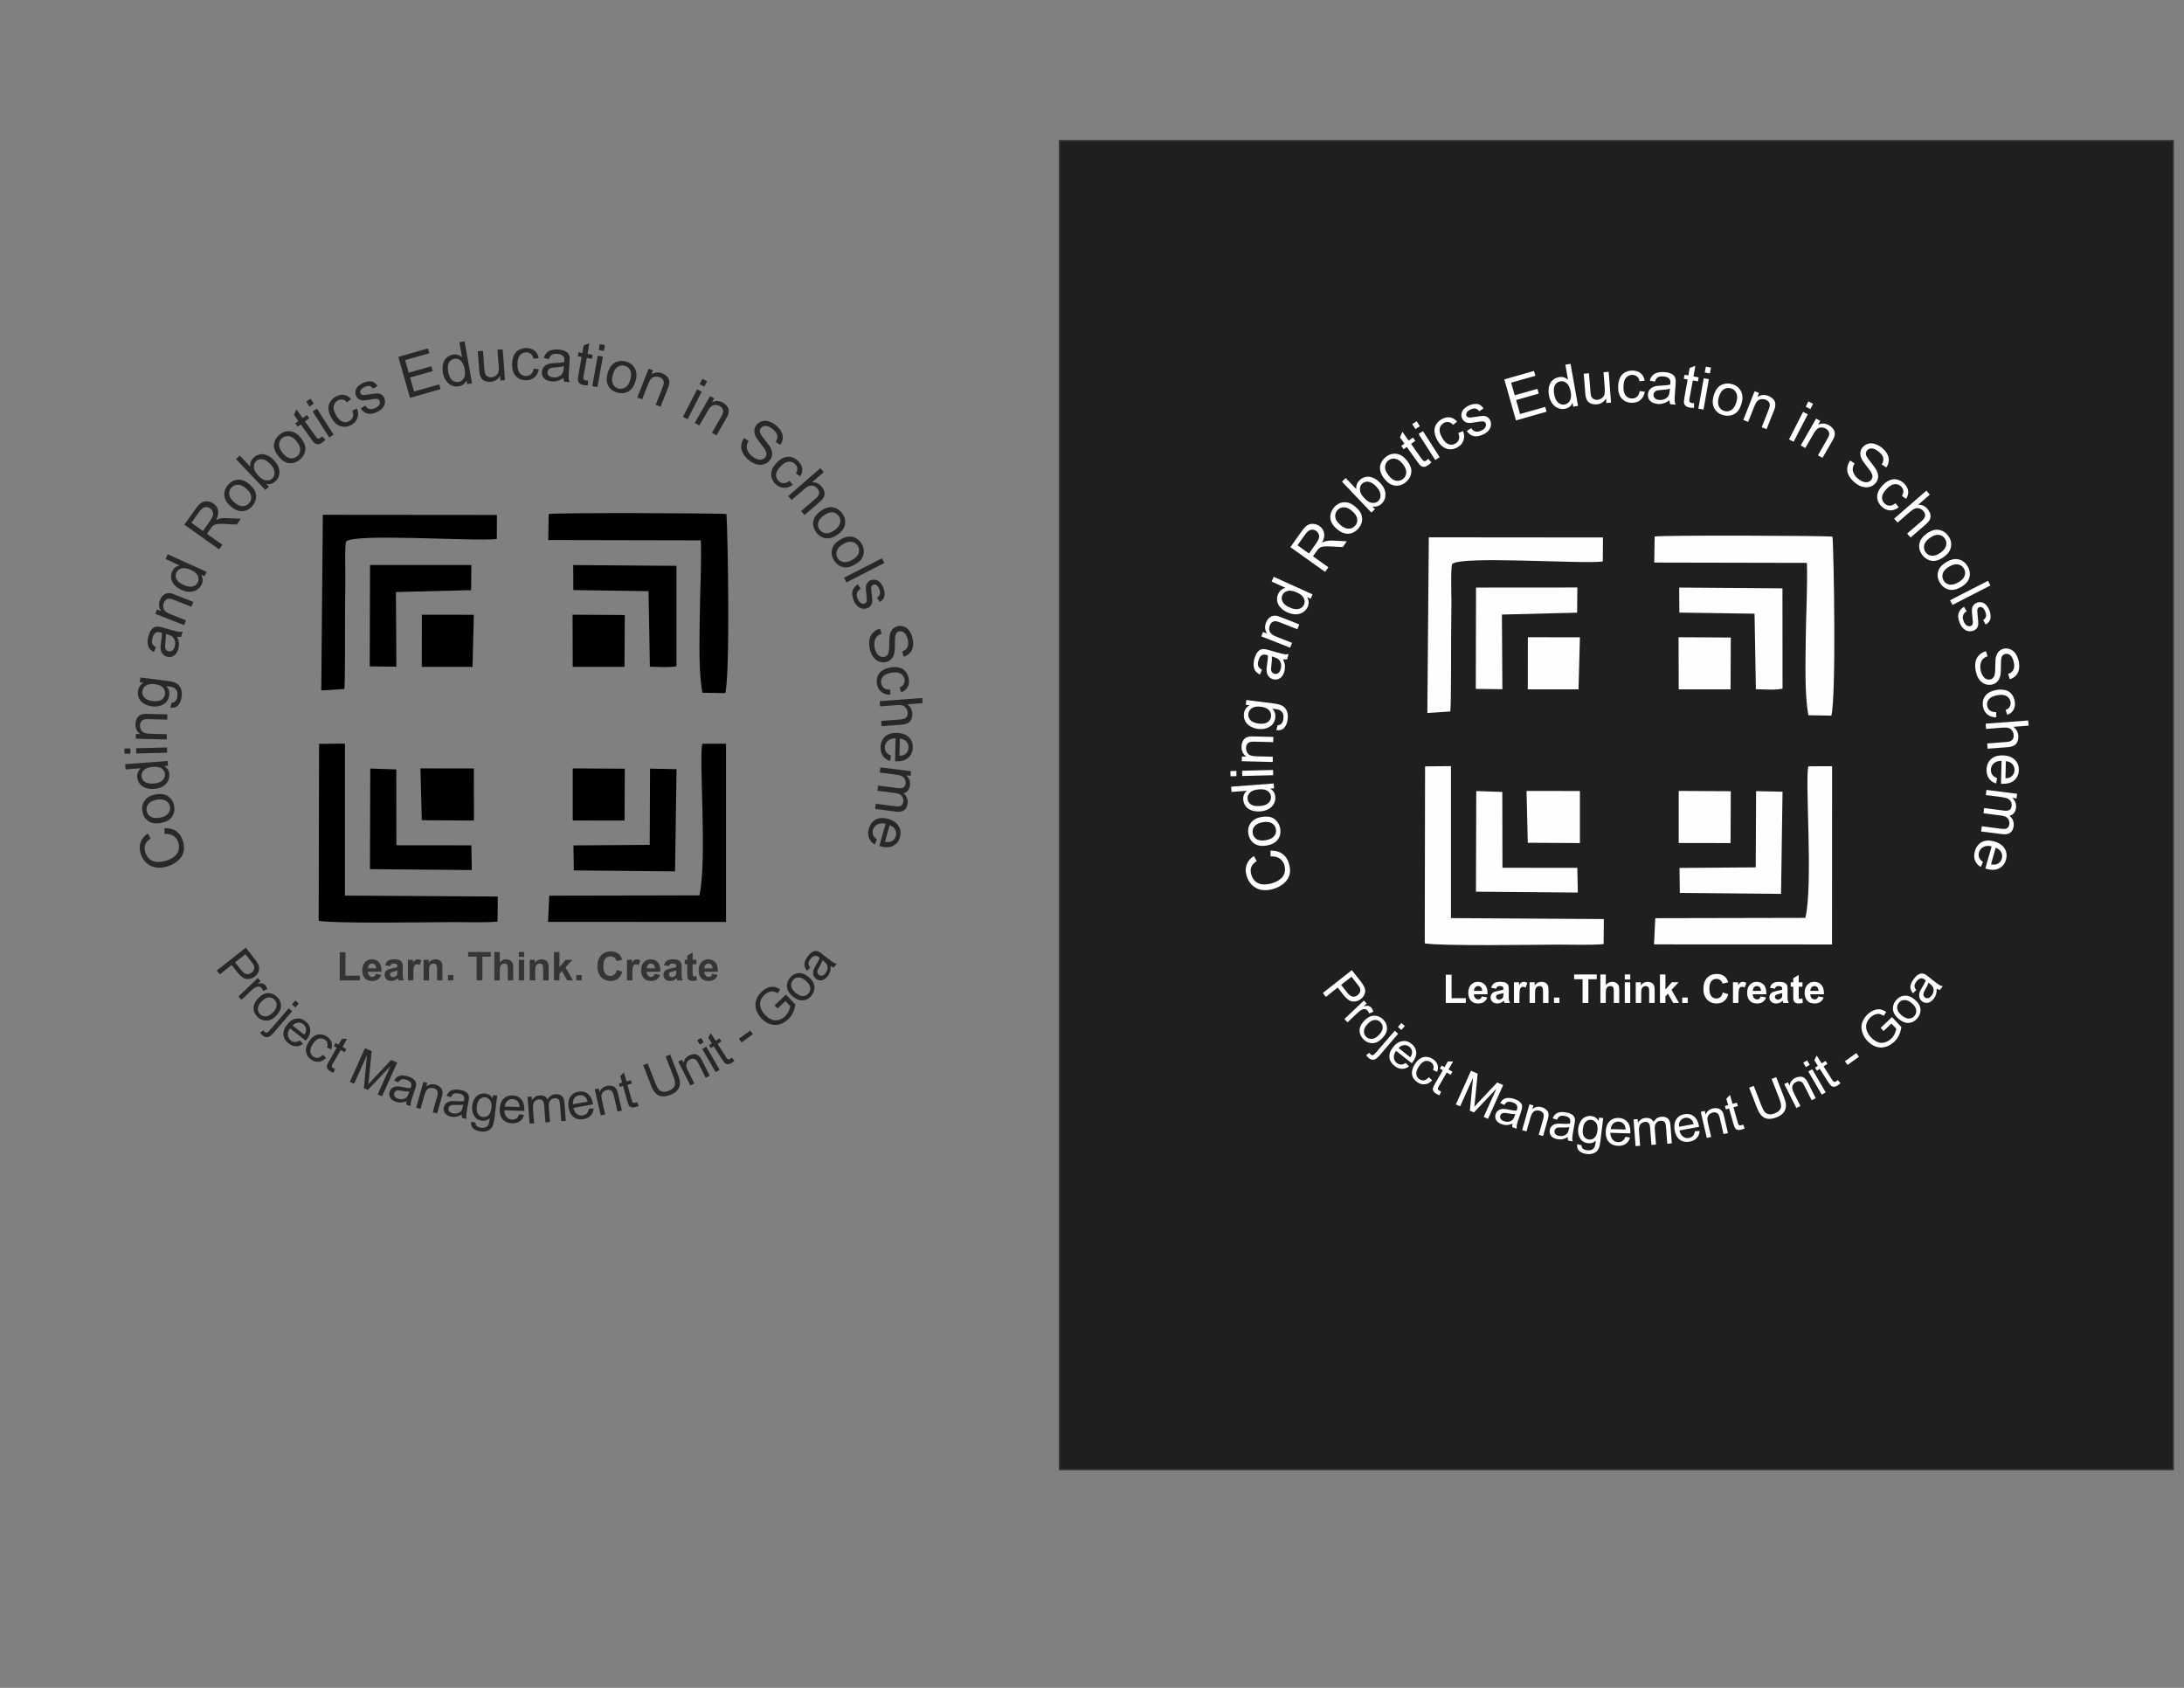 <?xml version="1.0" encoding="UTF-8"?>
<!DOCTYPE svg PUBLIC "-//W3C//DTD SVG 1.1//EN" "http://www.w3.org/Graphics/SVG/1.1/DTD/svg11.dtd">
<!-- Creator: CorelDRAW X7 -->
<svg xmlns="http://www.w3.org/2000/svg" xml:space="preserve" width="279.4mm" height="215.9mm" version="1.1" style="shape-rendering:geometricPrecision; text-rendering:geometricPrecision; image-rendering:optimizeQuality; fill-rule:evenodd; clip-rule:evenodd"
viewBox="0 0 27940 21590"
 xmlns:xlink="http://www.w3.org/1999/xlink">
 <rect x="0" y="0" width="27940" height="21590" fill="#808080" stroke="none"/>
 <defs>
  <style type="text/css">
   <![CDATA[
    .str0 {stroke:#373435;stroke-width:17.64}
    .fil3 {fill:none}
    .fil5 {fill:#FEFEFE}
    .fil0 {fill:#201E1E}
    .fil1 {fill:black}
    .fil6 {fill:#FEFEFE;fill-rule:nonzero}
    .fil2 {fill:#373435;fill-rule:nonzero}
    .fil4 {fill:#282829;fill-rule:nonzero}
   ]]>
  </style>
 </defs>
 <g id="Layer_x0020_1">
  <polygon class="fil0 str0" points="13555,1799 27802,1799 27802,18798 13555,18798 "/>
  <g id="_1607188093072">
   <g>
    <path class="fil1" d="M7014 6908l1952 4c10,320 -11,662 -14,983 -2,288 -18,691 34,966l293 5c63,-273 32,-2028 15,-2290 -38,-13 -2196,-20 -2275,-1l-5 333z"/>
    <path class="fil1" d="M4077 11779c219,37 1408,17 1716,16 185,0 390,8 572,-6l3 -321 -1955 -12 0 -1944 -331 3 -5 2264z"/>
    <path class="fil1" d="M8947 11453l-1920 4 -16 335 2277 1 0 -2280 -303 1c-46,175 64,1511 -38,1939z"/>
    <path class="fil1" d="M4110 8832l295 -19c12,-102 8,-775 9,-939 2,-159 3,-318 4,-476 1,-65 -11,-446 12,-473 121,-106 1638,3 1926,-30l1 -308 -2227 -2 -20 2247z"/>
    <path class="fil1" d="M7335 7548l962 14 17 966c88,2 261,13 340,-7l0 -1283 -1321 -10 2 320z"/>
    <polygon class="fil1" points="4730,8524 5071,8528 5065,7573 6027,7549 6030,7227 4734,7227 "/>
    <polygon class="fil1" points="8312,10807 7336,10814 7341,11134 8636,11146 8655,9839 8316,9832 "/>
    <polygon class="fil1" points="4733,11118 6036,11129 6030,10813 5071,10812 5070,9842 4737,9831 "/>
    <polygon class="fil1" points="5396,10492 6063,10496 6062,9830 5379,9829 "/>
    <polygon class="fil1" points="7327,8530 7989,8530 7993,7867 7325,7863 "/>
    <polygon class="fil1" points="7327,10495 7990,10496 7993,9833 7327,9829 "/>
    <polygon class="fil1" points="5396,8530 6045,8530 6062,7864 5397,7863 "/>
   </g>
   <path class="fil2" d="M4346 12541l0 -361 74 0 0 300 183 0 0 61 -257 0zm462 -83l70 12c-9,25 -23,45 -43,58 -19,13 -43,20 -72,20 -46,0 -80,-15 -102,-45 -18,-24 -26,-55 -26,-91 0,-44 11,-79 34,-103 23,-25 52,-38 87,-38 39,0 70,13 93,39 22,26 33,66 32,120l-175 0c1,21 7,37 17,48 11,12 24,18 40,18 11,0 21,-3 28,-9 7,-6 13,-16 17,-29zm4 -71c-1,-20 -6,-36 -16,-46 -10,-11 -22,-16 -36,-16 -15,0 -28,5 -38,17 -10,11 -14,26 -14,45l104 0zm178 -29l-63 -11c7,-26 20,-45 37,-57 17,-12 43,-19 78,-19 31,0 54,4 69,11 16,8 26,17 32,29 7,11 10,32 10,62l-1 82c0,23 1,40 3,51 2,11 6,23 13,35l-70 0c-1,-4 -4,-11 -6,-20 -1,-4 -2,-7 -3,-8 -12,12 -24,20 -38,26 -14,6 -28,9 -43,9 -28,0 -49,-7 -65,-22 -15,-15 -23,-34 -23,-56 0,-15 4,-28 11,-40 7,-12 17,-21 30,-27 12,-6 31,-11 55,-16 33,-6 55,-12 68,-17l0 -7c0,-14 -3,-24 -10,-29 -7,-6 -19,-9 -38,-9 -12,0 -22,2 -29,7 -7,5 -12,14 -17,26zm94 57c-9,3 -23,7 -42,11 -20,4 -33,8 -39,12 -9,6 -13,15 -13,25 0,9 3,18 11,25 7,7 16,11 28,11 12,0 24,-5 36,-13 8,-6 14,-14 16,-23 2,-6 3,-17 3,-34l0 -14zm204 126l-69 0 0 -264 64 0 0 38c11,-18 21,-30 30,-35 9,-6 19,-9 31,-9 16,0 31,5 46,14l-22 61c-12,-8 -23,-12 -33,-12 -10,0 -18,3 -25,8 -6,6 -12,15 -16,29 -4,14 -6,44 -6,89l0 81zm372 0l-69 0 0 -134c0,-29 -2,-47 -5,-56 -3,-8 -8,-14 -15,-19 -6,-5 -15,-7 -24,-7 -12,0 -23,3 -33,10 -10,6 -16,15 -20,26 -3,11 -5,31 -5,61l0 119 -70 0 0 -264 65 0 0 39c23,-30 52,-45 87,-45 16,0 30,3 43,9 13,5 22,12 29,21 6,9 11,18 14,29 2,11 3,27 3,47l0 164zm71 0l0 -69 69 0 0 69 -69 0zm366 0l0 -303 -108 0 0 -61 289 0 0 61 -107 0 0 303 -74 0zm297 -364l0 135c23,-27 50,-41 82,-41 16,0 30,3 43,9 13,6 23,14 30,23 6,9 11,20 13,31 3,11 4,29 4,53l0 154 -70 0 0 -139c0,-28 -1,-45 -4,-53 -3,-7 -7,-13 -14,-18 -7,-4 -15,-6 -26,-6 -11,0 -22,3 -31,8 -9,6 -16,14 -20,26 -5,11 -7,28 -7,50l0 132 -70 0 0 -364 70 0zm243 64l0 -64 69 0 0 64 -69 0zm0 300l0 -264 69 0 0 264 -69 0zm382 0l-70 0 0 -134c0,-29 -2,-47 -5,-56 -3,-8 -8,-14 -14,-19 -7,-5 -15,-7 -25,-7 -12,0 -23,3 -33,10 -9,6 -16,15 -20,26 -3,11 -5,31 -5,61l0 119 -70 0 0 -264 65 0 0 39c23,-30 52,-45 87,-45 16,0 30,3 43,9 13,5 22,12 29,21 7,9 11,18 14,29 2,11 4,27 4,47l0 164zm68 0l0 -364 70 0 0 193 81 -93 86 0 -90 97 97 167 -75 0 -67 -119 -32 35 0 84 -70 0zm285 0l0 -69 70 0 0 69 -70 0zm518 -134l71 22c-11,40 -29,70 -55,89 -25,20 -57,30 -97,30 -48,0 -88,-17 -119,-50 -31,-33 -47,-79 -47,-136 0,-61 16,-108 47,-142 31,-33 73,-50 124,-50 44,0 81,13 109,40 16,15 29,38 37,67l-73 17c-4,-19 -13,-33 -27,-44 -14,-11 -30,-17 -50,-17 -27,0 -49,10 -66,29 -17,20 -25,51 -25,95 0,46 8,78 25,98 16,20 38,29 65,29 19,0 36,-6 50,-18 14,-13 25,-32 31,-59zm200 134l-69 0 0 -264 64 0 0 38c11,-18 21,-30 30,-35 9,-6 19,-9 31,-9 16,0 31,5 46,14l-22 61c-12,-8 -23,-12 -33,-12 -10,0 -18,3 -25,8 -6,6 -12,15 -16,29 -4,14 -6,44 -6,89l0 81zm285 -83l70 12c-9,25 -24,45 -43,58 -19,13 -43,20 -72,20 -46,0 -80,-15 -102,-45 -18,-24 -26,-55 -26,-91 0,-44 11,-79 34,-103 23,-25 52,-38 87,-38 39,0 70,13 93,39 22,26 33,66 32,120l-175 0c1,21 7,37 17,48 11,12 24,18 40,18 11,0 21,-3 28,-9 7,-6 13,-16 17,-29zm4 -71c-1,-20 -6,-36 -16,-46 -10,-11 -22,-16 -36,-16 -15,0 -28,5 -38,17 -10,11 -14,26 -14,45l104 0zm178 -29l-63 -11c7,-26 20,-45 37,-57 17,-12 43,-19 78,-19 31,0 54,4 69,11 15,8 26,17 32,29 7,11 10,32 10,62l-1 82c0,23 1,40 3,51 2,11 6,23 13,35l-70 0c-2,-4 -4,-11 -6,-20 -2,-4 -2,-7 -3,-8 -12,12 -25,20 -38,26 -14,6 -28,9 -44,9 -27,0 -48,-7 -64,-22 -15,-15 -23,-34 -23,-56 0,-15 4,-28 11,-40 7,-12 17,-21 30,-27 12,-6 31,-11 55,-16 33,-6 55,-12 68,-17l0 -7c0,-14 -3,-24 -10,-29 -7,-6 -19,-9 -38,-9 -12,0 -22,2 -29,7 -7,5 -12,14 -17,26zm94 57c-9,3 -23,7 -43,11 -19,4 -32,8 -38,12 -9,6 -13,15 -13,25 0,9 3,18 11,25 7,7 16,11 28,11 12,0 24,-5 36,-13 8,-6 14,-14 16,-23 2,-6 3,-17 3,-34l0 -14zm258 -138l0 56 -48 0 0 107c0,21 1,34 2,38 1,3 3,6 6,8 3,3 7,4 12,4 6,0 16,-2 28,-7l6 55c-16,7 -35,10 -55,10 -13,0 -24,-2 -34,-6 -10,-5 -18,-10 -22,-17 -5,-7 -8,-16 -10,-27 -2,-8 -2,-25 -2,-50l0 -115 -32 0 0 -56 32 0 0 -52 69 -42 0 94 48 0zm202 181l70 12c-9,25 -23,45 -42,58 -20,13 -44,20 -73,20 -46,0 -80,-15 -102,-45 -17,-24 -26,-55 -26,-91 0,-44 11,-79 34,-103 23,-25 52,-38 87,-38 39,0 70,13 93,39 23,26 34,66 32,120l-174 0c0,21 6,37 17,48 10,12 24,18 40,18 11,0 20,-3 27,-9 8,-6 13,-16 17,-29zm4 -71c0,-20 -5,-36 -15,-46 -10,-11 -22,-16 -37,-16 -15,0 -27,5 -37,17 -10,11 -15,26 -15,45l104 0z"/>
   <path class="fil3" d="M6705 4855c2525,0 4572,2047 4572,4572 0,2525 -2047,4572 -4572,4572 -2525,0 -4572,-2047 -4572,-4572 0,-2525 2047,-4572 4572,-4572z"/>
   <g>
    <path class="fil4" d="M2106 10667l-2 -74c61,-2 112,12 152,41 41,29 69,71 85,126 16,56 17,105 4,147 -13,42 -38,79 -77,110 -38,30 -82,53 -132,67 -55,16 -106,19 -152,10 -47,-10 -86,-31 -118,-63 -32,-33 -55,-72 -68,-118 -15,-53 -14,-101 3,-144 16,-43 47,-79 91,-107l35 64c-34,23 -57,48 -68,76 -11,29 -11,60 -1,95 11,40 30,71 57,93 27,21 59,33 94,35 36,1 71,-3 106,-12 44,-13 82,-31 111,-53 30,-22 49,-50 58,-82 8,-32 8,-64 -1,-96 -11,-38 -32,-68 -62,-88 -30,-21 -68,-30 -115,-27zm-49 -140c-72,13 -128,2 -170,-32 -35,-28 -57,-66 -65,-114 -10,-54 0,-101 29,-141 29,-40 74,-66 136,-77 50,-9 90,-8 122,2 31,10 57,28 78,54 21,25 34,55 41,89 9,55 0,102 -29,142 -29,40 -76,65 -142,77zm-12 -68c50,-8 85,-26 106,-52 21,-26 28,-56 23,-89 -6,-33 -24,-58 -52,-75 -29,-18 -69,-22 -120,-13 -48,9 -82,26 -103,53 -21,26 -28,55 -23,88 6,33 24,58 52,76 29,17 68,21 117,12zm104 -663l-50 4c41,22 63,57 67,106 3,31 -4,60 -19,88 -15,28 -38,50 -68,67 -30,17 -65,26 -105,30 -39,3 -75,-1 -108,-12 -33,-11 -59,-28 -78,-53 -19,-25 -30,-54 -33,-86 -1,-24 2,-46 11,-65 8,-19 20,-35 35,-48l-195 15 -5 -67 544 -41 4 62zm-180 226c50,-4 87,-17 110,-40 24,-24 34,-50 32,-79 -2,-29 -16,-53 -41,-72 -26,-18 -63,-26 -112,-22 -53,4 -92,17 -116,40 -23,23 -34,50 -32,80 3,30 17,54 42,72 26,18 65,25 117,21zm-300 -382l-76 2 -2 -67 76 -2 2 67zm469 -12l-395 10 -2 -67 396 -10 1 67zm-5 -169l-396 -10 2 -61 56 2c-43,-30 -63,-73 -62,-127 1,-24 6,-46 15,-66 9,-19 21,-34 35,-44 14,-9 31,-16 50,-19 12,-2 34,-3 65,-2l243 6 -2 67 -240 -6c-28,-1 -48,1 -62,6 -13,5 -24,14 -33,27 -8,13 -13,28 -13,46 -1,29 8,53 25,75 18,21 52,32 103,33l215 6 -1 67zm45 -408l18 -63c20,0 35,-6 46,-17 14,-15 23,-36 27,-65 4,-31 1,-55 -9,-74 -10,-18 -26,-32 -48,-40 -13,-5 -41,-11 -84,-16 31,34 43,72 38,115 -7,54 -32,94 -75,118 -42,25 -91,34 -145,27 -37,-5 -71,-16 -101,-34 -30,-17 -52,-40 -66,-68 -14,-28 -18,-59 -14,-94 6,-46 30,-82 71,-107l-48 -6 8 -61 338 43c62,7 104,19 128,35 24,15 41,38 53,66 11,29 14,63 9,103 -6,46 -21,83 -46,109 -24,26 -58,36 -100,29zm-228 -84c51,7 90,1 116,-16 26,-18 41,-42 45,-73 4,-30 -4,-57 -25,-81 -21,-24 -56,-39 -107,-45 -47,-6 -85,0 -112,18 -27,18 -42,42 -46,72 -4,30 5,57 26,80 21,24 56,39 103,45zm316 -822c13,29 21,56 23,81 2,24 0,49 -8,75 -11,41 -31,71 -58,87 -26,17 -55,21 -87,12 -19,-5 -34,-14 -47,-27 -13,-13 -22,-28 -28,-44 -5,-16 -8,-34 -8,-52 1,-14 3,-34 7,-61 9,-53 12,-94 10,-121 -8,-3 -14,-4 -16,-5 -26,-7 -47,-7 -61,3 -19,12 -33,34 -42,67 -9,30 -10,54 -3,72 6,17 22,33 47,48l-27 61c-25,-14 -44,-30 -57,-47 -13,-18 -20,-41 -22,-68 -2,-28 2,-58 11,-91 9,-32 20,-58 34,-76 13,-18 27,-30 41,-37 15,-6 31,-8 50,-7 12,1 32,5 60,13l86 25c60,17 98,26 114,28 17,2 34,1 51,-3l-19 68c-16,2 -33,2 -51,-1zm-145 -36c3,26 1,64 -6,112 -3,28 -4,48 -3,61 2,12 6,22 14,31 7,8 16,14 28,18 17,4 33,2 48,-8 15,-10 26,-27 33,-52 7,-25 8,-49 3,-71 -5,-22 -16,-41 -32,-55 -13,-11 -33,-21 -62,-29l-23 -7zm234 -112l-368 -145 22 -56 52 21c-29,-43 -34,-90 -14,-141 9,-22 21,-41 36,-56 15,-15 31,-25 48,-29 16,-5 34,-5 54,-2 12,3 33,9 61,21l226 89 -24 62 -224 -88c-25,-10 -45,-15 -60,-15 -14,0 -27,4 -40,14 -12,9 -22,22 -28,39 -11,26 -11,52 -2,78 9,26 38,48 85,67l200 79 -24 62zm262 -626l-45 -20c25,39 28,80 8,125 -13,28 -33,51 -60,68 -27,17 -57,25 -91,26 -35,0 -70,-8 -107,-24 -36,-17 -66,-37 -89,-62 -24,-26 -39,-54 -43,-85 -5,-31 -1,-61 13,-90 10,-22 23,-39 40,-52 16,-13 35,-21 54,-25l-179 -81 28 -61 497 224 -26 57zm-267 112c47,21 85,27 117,18 32,-10 53,-27 65,-54 12,-27 12,-54 -2,-83 -13,-28 -42,-53 -87,-73 -49,-22 -89,-29 -121,-20 -31,8 -53,27 -66,55 -12,27 -12,54 2,83 14,28 45,53 92,74zm453 -456l-445 -316 141 -197c28,-40 53,-67 76,-82 22,-15 48,-21 77,-19 29,2 56,12 80,29 32,22 51,52 58,87 7,36 -1,77 -26,124 19,-10 35,-17 48,-20 28,-6 59,-8 93,-6l176 9 -52 74 -134 -7c-39,-2 -70,-3 -92,-2 -22,1 -39,4 -51,9 -12,5 -22,11 -31,18 -6,6 -14,16 -25,32l-49 68 198 140 -42 59zm-206 -235l89 -127c19,-27 32,-49 37,-69 5,-19 4,-36 -3,-53 -6,-16 -17,-30 -31,-40 -21,-15 -44,-20 -68,-14 -25,5 -48,25 -72,57l-100 141 148 105zm355 -315c-55,-47 -83,-98 -83,-152 0,-45 16,-86 48,-123 36,-41 78,-63 128,-66 49,-2 98,17 145,58 38,33 64,65 76,95 12,31 14,63 7,95 -7,33 -21,62 -44,88 -36,42 -79,64 -128,67 -49,2 -99,-18 -149,-62zm45 -51c38,33 74,49 107,49 34,-1 62,-13 84,-39 21,-25 30,-54 25,-87 -4,-34 -26,-67 -65,-101 -37,-32 -72,-48 -106,-47 -33,0 -61,13 -83,38 -22,25 -30,54 -26,87 4,34 26,67 64,100zm443 -201l-45 43 -376 -395 48 -46 134 141c-3,-45 11,-83 42,-113 18,-17 38,-29 60,-37 23,-8 45,-11 68,-7 22,3 45,11 68,23 23,13 44,29 64,50 46,49 70,98 72,148 1,50 -16,91 -50,123 -33,32 -73,44 -119,34l34 36zm-139 -145c33,34 61,55 85,61 39,10 71,3 98,-21 21,-21 30,-47 28,-80 -2,-33 -20,-68 -55,-105 -36,-37 -69,-57 -101,-61 -32,-4 -58,4 -79,24 -21,21 -31,47 -29,80 2,33 20,67 53,102zm259 -246c-45,-57 -63,-112 -52,-165 8,-44 32,-81 70,-111 43,-34 89,-47 138,-41 49,7 93,35 132,84 31,40 50,76 56,108 6,33 2,64 -11,95 -13,30 -33,56 -60,78 -44,34 -90,48 -138,41 -49,-7 -94,-36 -135,-89zm54 -42c31,40 63,63 96,69 33,6 63,-2 89,-22 26,-21 40,-48 42,-82 2,-33 -13,-70 -45,-111 -30,-38 -62,-60 -95,-66 -33,-6 -62,1 -88,21 -27,21 -41,48 -43,81 -2,34 13,70 44,110zm507 -210l42 43c-13,14 -26,26 -38,34 -19,14 -37,22 -52,24 -16,1 -29,-2 -41,-9 -12,-7 -29,-27 -52,-60l-132 -185 -41 28 -30 -42 41 -28 -57 -80 31 -72 80 113 55 -39 30 42 -55 39 134 189c12,15 20,25 25,28 5,3 10,4 17,4 6,-1 13,-4 21,-10 6,-4 14,-10 22,-19zm-162 -381l-41 -65 56 -36 41 64 -56 37zm253 395l-213 -333 56 -36 213 333 -56 36zm295 -345l61 -25c16,43 18,83 5,120 -13,36 -38,66 -75,87 -47,27 -94,33 -140,19 -46,-14 -85,-50 -118,-107 -21,-37 -34,-73 -37,-107 -4,-35 3,-67 20,-95 17,-28 40,-51 70,-68 37,-21 73,-29 107,-24 34,5 65,23 91,54l-51 41c-18,-20 -38,-32 -58,-35 -21,-4 -40,0 -60,11 -29,17 -47,41 -53,72 -6,32 3,70 30,115 26,46 54,75 84,85 29,11 58,8 87,-8 23,-13 38,-31 45,-54 7,-23 4,-50 -8,-81zm109 -26l56 -37c14,23 32,37 53,43 22,6 46,2 74,-10 28,-13 47,-28 55,-46 8,-17 9,-34 2,-49 -6,-14 -17,-22 -33,-24 -11,-2 -35,1 -72,7 -49,9 -85,13 -106,13 -21,0 -39,-6 -54,-16 -16,-11 -28,-25 -36,-42 -7,-17 -10,-33 -9,-50 1,-17 6,-33 15,-48 6,-11 16,-23 31,-35 14,-12 30,-22 49,-31 28,-13 55,-20 80,-21 25,-2 46,2 62,11 16,10 32,25 46,47l-56 35c-11,-17 -25,-28 -43,-33 -18,-5 -38,-2 -62,9 -28,13 -46,26 -54,41 -7,15 -8,28 -3,41 4,8 9,14 17,18 8,4 18,6 31,5 7,0 27,-3 61,-8 48,-8 82,-12 103,-13 20,0 39,4 55,14 16,9 28,25 38,45 9,21 12,42 8,66 -4,23 -15,45 -33,65 -18,20 -41,36 -69,49 -47,21 -87,27 -120,19 -34,-8 -62,-30 -86,-65zm629 -136l-149 -524 379 -108 17 62 -309 87 46 162 289 -83 18 62 -290 82 51 179 322 -91 17 61 -391 111zm732 -175l-9 -50c-18,43 -50,69 -98,77 -31,6 -61,3 -90,-10 -29,-12 -54,-33 -73,-61 -20,-28 -34,-62 -41,-101 -7,-39 -6,-75 1,-109 7,-34 22,-62 45,-83 23,-22 50,-35 82,-41 24,-4 46,-3 66,4 20,6 37,17 51,31l-34 -194 66 -11 96 537 -62 11zm-243 -157c9,50 26,85 51,106 26,21 53,28 81,23 29,-5 52,-21 68,-48 16,-27 19,-65 11,-113 -10,-53 -27,-90 -52,-112 -25,-21 -52,-29 -83,-23 -29,5 -51,21 -67,49 -15,27 -18,66 -9,118zm667 110l-4 -59c-28,47 -67,72 -120,76 -23,2 -45,-1 -66,-8 -21,-7 -37,-17 -47,-30 -11,-13 -19,-29 -25,-48 -3,-13 -6,-34 -8,-62l-19 -244 67 -5 16 218c3,35 6,58 10,70 5,17 15,30 30,39 14,9 31,13 51,12 20,-2 38,-8 55,-20 17,-12 28,-27 34,-45 6,-18 8,-44 5,-77l-16 -211 67 -5 30 394 -60 5zm427 -153l65 10c-8,45 -27,80 -57,105 -31,25 -67,36 -110,35 -54,-1 -97,-20 -129,-56 -32,-36 -47,-87 -46,-153 2,-42 10,-79 24,-111 15,-32 37,-55 67,-70 29,-15 61,-23 95,-22 42,1 77,13 104,35 27,23 43,54 50,94l-65 8c-6,-26 -16,-47 -32,-60 -15,-14 -34,-21 -56,-22 -34,-1 -62,11 -83,34 -22,24 -34,62 -35,114 -1,53 8,92 28,116 19,25 46,38 78,38 27,1 49,-6 67,-22 18,-16 30,-40 35,-73zm380 118c-26,19 -51,32 -75,39 -23,7 -48,10 -74,8 -44,-4 -76,-17 -98,-40 -22,-22 -31,-50 -29,-83 2,-19 8,-37 17,-52 11,-15 23,-27 38,-35 15,-9 31,-15 50,-19 13,-2 33,-4 60,-5 54,-2 95,-7 121,-14 1,-9 2,-15 2,-17 2,-27 -3,-47 -15,-59 -16,-17 -41,-26 -74,-28 -32,-3 -56,1 -71,11 -16,10 -29,28 -38,56l-65 -14c8,-28 20,-50 35,-66 15,-16 35,-28 62,-35 26,-7 57,-10 91,-7 33,2 61,8 81,18 20,10 35,21 44,33 9,13 15,29 18,48 1,11 1,32 -2,61l-6 89c-5,62 -7,101 -5,118 1,17 6,33 13,49l-70 -6c-6,-14 -9,-31 -10,-50zm6 -149c-25,8 -62,14 -111,17 -28,2 -48,5 -59,9 -12,4 -21,11 -28,20 -7,9 -11,19 -12,31 -2,17 4,32 17,45 12,13 32,21 58,22 25,2 49,-1 70,-11 21,-10 37,-24 47,-43 9,-14 14,-36 16,-65l2 -25zm309 186l-2 60c-19,0 -36,-1 -50,-3 -24,-4 -42,-12 -54,-21 -12,-10 -19,-22 -22,-35 -4,-14 -2,-40 6,-80l40 -224 -49 -9 9 -51 49 9 17 -96 73 -28 -24 136 66 12 -9 51 -66 -12 -41 228c-3,19 -5,31 -3,37 1,6 4,10 9,15 5,4 12,7 22,8 7,2 17,3 29,3zm137 -392l13 -75 66 12 -13 75 -66 -12zm-83 462l70 -389 66 12 -70 389 -66 -12zm197 -166c20,-70 54,-117 103,-140 41,-18 85,-21 132,-8 52,15 90,44 113,88 24,43 27,95 10,156 -14,48 -32,85 -55,109 -23,23 -50,39 -83,47 -32,7 -65,6 -98,-3 -53,-15 -91,-45 -115,-88 -23,-43 -25,-97 -7,-161zm66 19c-14,48 -14,88 1,118 14,30 38,50 70,59 32,9 62,4 90,-14 29,-18 50,-52 64,-102 13,-47 12,-85 -2,-115 -15,-31 -38,-50 -70,-59 -32,-10 -62,-5 -90,13 -28,18 -49,51 -63,100zm313 292l145 -368 56 22 -21 52c43,-29 90,-34 141,-14 22,9 41,21 56,36 15,15 25,31 29,48 5,16 5,34 2,54 -3,12 -9,33 -21,62l-89 225 -62 -24 88 -224c10,-25 15,-45 15,-59 0,-15 -4,-28 -14,-41 -9,-12 -22,-22 -39,-28 -26,-11 -52,-11 -78,-2 -26,9 -48,38 -67,85l-79 200 -62 -24zm798 -170l35 -68 60 31 -35 68 -60 -31zm-214 418l181 -352 59 30 -180 352 -60 -30zm151 77l197 -343 52 30 -28 49c47,-23 94,-21 141,7 21,12 38,26 51,44 13,17 20,34 22,51 2,17 -1,35 -7,53 -4,12 -13,32 -29,59l-121 210 -58 -33 120 -209c13,-23 21,-42 23,-56 3,-15 0,-29 -7,-42 -8,-14 -19,-25 -35,-34 -24,-14 -50,-19 -77,-13 -27,5 -53,30 -78,74l-108 187 -58 -34zm632 194l57 37c-14,24 -22,46 -24,67 -2,21 4,44 17,68 13,24 31,45 55,64 22,17 44,29 65,36 22,6 41,7 58,2 17,-5 31,-14 41,-27 11,-14 16,-28 16,-45 0,-16 -6,-34 -18,-55 -9,-14 -28,-41 -60,-81 -32,-41 -53,-71 -62,-92 -12,-27 -17,-52 -14,-76 2,-24 11,-45 27,-65 17,-22 39,-37 66,-46 27,-10 56,-10 87,-1 32,9 62,24 91,47 31,25 55,52 72,82 16,29 23,59 20,89 -3,30 -13,58 -32,84l-58 -39c19,-29 25,-57 19,-84 -6,-27 -26,-54 -59,-80 -34,-27 -64,-40 -90,-40 -25,0 -45,9 -59,27 -12,15 -17,33 -13,51 3,19 23,51 61,98 38,47 63,81 74,102 16,31 23,60 21,87 -2,27 -12,52 -30,75 -18,23 -42,39 -71,49 -28,10 -59,11 -93,3 -33,-8 -65,-24 -95,-48 -39,-31 -67,-62 -84,-94 -18,-32 -25,-65 -22,-99 3,-35 15,-67 37,-96zm580 546l42 52c-37,28 -74,41 -113,39 -39,-2 -75,-18 -106,-48 -39,-37 -58,-80 -57,-128 0,-48 23,-96 69,-144 29,-31 60,-53 92,-66 32,-13 64,-16 96,-7 32,8 61,24 85,47 31,30 49,62 54,96 5,35 -4,69 -26,103l-54 -37c14,-24 20,-46 18,-66 -2,-21 -12,-39 -28,-54 -24,-24 -52,-34 -84,-31 -32,3 -66,23 -102,61 -37,39 -56,73 -58,105 -2,31 9,58 33,81 19,18 40,28 64,28 24,1 49,-10 75,-31zm-17 197l412 -358 44 51 -149 129c48,-1 88,17 119,53 19,22 31,45 37,69 5,23 3,45 -6,66 -10,20 -29,43 -58,68l-189 164 -44 -51 189 -163c25,-22 39,-44 41,-64 2,-21 -6,-42 -23,-62 -13,-15 -29,-25 -48,-32 -19,-6 -38,-6 -56,0 -18,6 -39,19 -62,39l-163 141 -44 -50zm417 190c60,-42 116,-57 168,-44 44,10 80,36 108,76 31,44 43,90 34,139 -9,49 -39,91 -90,128 -42,29 -79,46 -111,50 -33,5 -64,0 -94,-15 -30,-14 -55,-35 -75,-63 -32,-46 -44,-92 -35,-141 9,-48 41,-91 95,-130zm40 56c-41,29 -66,60 -73,93 -8,32 -2,62 18,90 19,27 45,42 79,46 33,3 71,-10 113,-40 40,-29 63,-59 71,-92 7,-32 2,-62 -17,-89 -20,-28 -46,-43 -79,-47 -34,-3 -71,10 -112,39zm213 308c63,-37 120,-46 171,-28 42,15 76,43 100,86 27,47 34,94 20,142 -13,47 -47,87 -102,118 -44,25 -82,39 -115,40 -33,1 -63,-7 -92,-24 -28,-17 -51,-41 -68,-71 -28,-48 -35,-95 -21,-143 14,-47 49,-87 107,-120zm34 59c-44,26 -71,54 -82,86 -10,31 -7,62 9,91 17,29 42,47 75,53 32,7 71,-3 116,-29 42,-24 69,-52 80,-84 10,-32 7,-62 -9,-90 -17,-30 -42,-48 -74,-54 -33,-7 -71,2 -115,27zm11 431l485 -249 31 60 -486 249 -30 -60z"/>
    <path class="fil4" d="M10976 7474l34 58c-23,13 -38,30 -45,51 -7,21 -5,46 6,74 12,29 26,48 43,57 17,10 34,11 49,5 14,-6 23,-16 26,-32 2,-11 1,-35 -4,-72 -6,-50 -9,-86 -8,-107 2,-21 8,-38 20,-53 11,-15 25,-26 43,-34 17,-6 33,-8 50,-6 17,2 33,7 47,17 11,7 22,17 34,32 11,15 21,32 28,51 12,29 18,56 18,81 0,25 -5,45 -15,61 -10,16 -26,31 -49,44l-32 -57c18,-11 30,-25 35,-42 6,-17 4,-38 -6,-62 -11,-29 -24,-48 -38,-56 -14,-8 -28,-10 -41,-5 -8,3 -14,8 -18,16 -5,8 -7,18 -8,30 1,8 2,28 6,62 6,48 8,83 8,103 -1,21 -6,39 -17,54 -10,16 -26,28 -47,36 -21,8 -43,10 -66,5 -23,-5 -44,-17 -63,-36 -19,-19 -34,-43 -46,-71 -18,-48 -23,-89 -13,-121 10,-33 33,-61 69,-83zm281 568l21 64c-26,10 -46,22 -61,37 -14,16 -24,37 -29,63 -5,27 -4,55 3,86 6,27 15,49 28,68 13,19 28,31 44,38 16,7 33,8 49,5 16,-4 30,-12 40,-25 10,-12 17,-31 20,-55 3,-15 4,-49 4,-101 1,-51 4,-88 10,-110 7,-28 20,-51 36,-68 17,-17 38,-28 62,-34 27,-6 54,-4 81,6 27,9 50,28 69,54 18,26 32,58 40,93 9,40 11,76 5,109 -5,33 -19,60 -40,82 -21,22 -47,37 -78,46l-20 -67c32,-11 55,-29 67,-54 13,-25 14,-58 5,-98 -10,-43 -25,-72 -45,-88 -20,-16 -41,-21 -64,-16 -19,4 -33,15 -42,31 -9,17 -14,55 -13,115 0,60 -2,102 -7,126 -7,34 -20,61 -38,80 -19,20 -42,33 -71,40 -28,6 -56,4 -85,-6 -29,-10 -53,-29 -74,-56 -21,-27 -36,-60 -45,-98 -11,-48 -13,-90 -7,-125 7,-36 22,-66 46,-91 24,-25 53,-42 89,-51zm130 779l3 66c-46,1 -84,-11 -114,-36 -30,-24 -49,-58 -57,-100 -9,-54 0,-99 29,-138 29,-38 76,-63 141,-75 42,-8 80,-7 114,1 34,8 61,25 82,51 21,26 34,55 40,89 8,42 3,78 -13,109 -17,31 -44,53 -82,68l-21 -62c25,-11 42,-25 53,-43 10,-18 13,-38 10,-60 -6,-33 -23,-58 -51,-75 -27,-16 -67,-20 -118,-11 -52,9 -88,26 -108,50 -20,25 -28,53 -22,85 5,26 16,46 35,61 19,14 46,21 79,20zm-133 148l544 -41 5 66 -196 15c39,29 60,66 64,114 2,29 -2,54 -12,77 -10,22 -24,38 -44,49 -19,11 -49,18 -87,21l-250 19 -5 -67 250 -19c33,-3 57,-12 71,-27 14,-16 20,-37 18,-63 -2,-20 -8,-38 -20,-54 -11,-17 -26,-28 -44,-34 -18,-6 -43,-8 -74,-6l-215 17 -5 -67zm145 696l-11 69c-40,-12 -71,-33 -92,-63 -22,-30 -32,-68 -31,-114 2,-57 21,-102 57,-135 36,-33 87,-49 151,-47 66,1 117,20 153,55 36,35 53,80 51,134 -1,53 -20,95 -57,128 -36,32 -87,48 -153,46 -3,0 -9,0 -17,-1l7 -294c-43,1 -77,13 -100,34 -24,22 -36,49 -37,82 -1,24 5,45 18,63 12,18 33,32 61,43zm113 -217l-6 220c34,-2 59,-10 76,-23 26,-21 40,-48 41,-82 0,-31 -9,-57 -29,-78 -20,-21 -48,-34 -82,-37zm-249 368l393 49 -8 60 -55 -7c17,15 31,33 40,55 9,22 12,46 8,72 -3,29 -13,52 -27,69 -14,17 -33,28 -55,33 41,37 59,80 53,130 -5,39 -20,68 -44,86 -24,18 -59,25 -103,19l-269 -34 8 -67 247 32c26,3 46,3 58,0 12,-2 23,-9 31,-20 9,-10 14,-23 16,-38 4,-28 -3,-52 -19,-73 -16,-20 -44,-33 -84,-38l-228 -29 9 -67 254 33c30,4 53,1 69,-8 16,-9 26,-26 29,-50 2,-19 -1,-37 -8,-54 -8,-17 -21,-30 -39,-40 -18,-10 -45,-17 -81,-21l-203 -26 8 -66zm-45 922l-27 64c-36,-21 -61,-49 -74,-84 -14,-34 -14,-73 -2,-117 16,-56 46,-95 89,-118 44,-23 96,-25 158,-8 64,18 109,49 134,92 26,43 32,90 17,143 -14,50 -43,87 -87,109 -44,22 -97,25 -160,7 -3,-1 -9,-3 -17,-5l81 -284c-43,-9 -78,-6 -106,9 -28,15 -47,38 -56,70 -6,23 -6,45 2,65 7,20 24,39 48,57zm164 -182l-61 212c33,6 59,5 79,-4 31,-13 51,-36 60,-69 9,-30 6,-57 -8,-83 -15,-26 -38,-44 -70,-56z"/>
   </g>
   <path class="fil4" d="M2773 12414l372 -292 110 140c20,25 33,45 41,60 12,20 18,40 19,59 1,19 -3,39 -12,58 -9,20 -23,37 -42,51 -31,25 -66,36 -104,33 -37,-3 -77,-31 -118,-83l-75 -96 -152 120 -39 -50zm234 -104l76 96c25,32 49,50 71,54 22,4 44,-2 66,-19 15,-13 25,-27 30,-44 5,-16 4,-32 -2,-48 -5,-10 -15,-26 -33,-48l-75 -95 -133 104zm43 437l248 -236 36 38 -38 36c27,-7 47,-9 61,-6 13,3 24,9 34,19 13,14 22,33 28,56l-54 22c-4,-16 -10,-29 -20,-39 -9,-9 -19,-15 -32,-17 -12,-2 -25,0 -38,6 -19,10 -37,23 -55,40l-130 123 -40 -42zm254 22c43,-46 89,-68 135,-65 39,2 74,17 104,47 34,32 51,70 52,113 0,43 -19,84 -56,123 -30,32 -59,52 -86,61 -27,9 -55,10 -82,3 -28,-7 -53,-21 -75,-42 -34,-33 -52,-71 -52,-114 0,-42 20,-85 60,-126zm43 41c-31,32 -46,62 -48,91 -1,29 9,53 30,74 21,19 46,28 75,26 29,-3 59,-20 90,-53 29,-30 44,-60 45,-89 1,-29 -8,-54 -29,-73 -21,-21 -46,-29 -75,-27 -29,2 -58,19 -88,51zm388 39l43 -51 45 38 -44 51 -44 -38zm-407 360l40 -30c7,10 13,17 18,21 9,8 18,11 28,9 9,-2 25,-15 45,-39l235 -273 44 38 -236 274c-27,32 -51,50 -70,56 -24,7 -49,0 -74,-21 -11,-11 -22,-22 -30,-35zm507 100l42 44c-29,21 -59,32 -91,31 -32,-1 -64,-13 -95,-38 -40,-31 -61,-67 -65,-109 -4,-43 11,-86 46,-129 35,-46 74,-72 117,-78 43,-7 83,4 120,34 36,28 56,63 59,106 4,42 -12,85 -47,130 -2,2 -5,6 -10,12l-200 -158c-22,31 -31,60 -28,87 2,28 15,50 37,68 17,13 35,20 53,20 19,1 40,-6 62,-20zm-92 -191l150 118c16,-24 23,-45 23,-64 -1,-29 -13,-53 -36,-71 -21,-16 -44,-23 -69,-20 -25,3 -48,15 -68,37zm386 374l44 38c-27,29 -57,46 -90,51 -34,5 -66,-3 -97,-24 -40,-25 -63,-58 -70,-99 -8,-41 4,-86 35,-134 20,-31 43,-55 68,-71 25,-17 52,-24 81,-22 28,2 55,10 80,26 31,21 51,45 61,74 10,28 8,59 -5,92l-52 -24c8,-22 9,-42 4,-59 -5,-17 -16,-31 -32,-41 -25,-16 -50,-20 -77,-13 -27,8 -53,31 -77,69 -25,39 -36,71 -32,98 3,28 17,49 41,64 19,13 39,17 59,14 20,-4 40,-17 59,-39zm157 181l-19 49c-16,-6 -29,-11 -40,-18 -18,-10 -31,-21 -38,-33 -6,-12 -9,-23 -8,-35 2,-12 11,-33 29,-63l98 -171 -37 -21 22 -39 38 21 42 -73 68 -2 -60 104 50 29 -22 39 -50 -29 -101 174c-8,14 -13,24 -13,29 -1,5 0,10 3,15 2,5 7,9 15,14 5,3 13,6 23,10zm190 166l193 -432 86 39 -35 351c-4,33 -6,57 -8,73 11,-13 30,-33 54,-59l238 -253 77 34 -194 432 -55 -25 162 -361 -288 304 -51 -23 40 -423 -165 367 -54 -24zm725 247c-27,10 -51,16 -72,17 -21,1 -43,-3 -64,-10 -36,-12 -60,-30 -74,-54 -13,-23 -15,-49 -6,-76 5,-16 14,-29 25,-40 12,-10 25,-18 39,-22 15,-4 30,-5 46,-4 12,1 29,3 52,8 46,10 81,14 104,14 3,-7 5,-12 6,-14 7,-22 7,-40 0,-53 -10,-17 -29,-30 -57,-39 -26,-9 -47,-11 -62,-6 -15,5 -30,18 -44,39l-51 -25c13,-22 27,-38 43,-48 16,-11 36,-16 60,-17 24,0 50,4 78,14 27,9 49,20 64,32 15,13 25,25 30,38 5,12 7,27 5,43 -2,10 -6,27 -14,52l-25 73c-17,51 -27,83 -29,98 -3,14 -2,29 0,43l-57 -19c-2,-13 -1,-28 3,-44zm36 -124c-23,2 -55,-1 -97,-9 -24,-5 -41,-6 -52,-6 -11,1 -20,5 -27,11 -8,6 -14,14 -17,23 -5,15 -3,29 5,42 7,14 22,24 43,31 22,8 42,9 62,6 19,-4 36,-13 49,-26 10,-10 19,-28 27,-52l7 -20zm87 206l93 -330 50 14 -13 47c34,-29 74,-37 120,-24 20,5 37,14 52,26 14,12 24,24 29,38 5,14 7,30 6,46 -1,11 -5,30 -12,56l-57 202 -56 -15 56 -201c7,-23 9,-40 8,-53 -1,-12 -6,-23 -15,-33 -9,-10 -22,-17 -36,-21 -24,-7 -47,-5 -68,5 -22,10 -38,37 -50,79l-51 180 -56 -16zm584 89c-25,14 -47,23 -68,27 -21,4 -43,4 -66,0 -37,-7 -63,-21 -80,-43 -17,-21 -22,-46 -17,-74 3,-17 9,-31 19,-43 10,-13 22,-22 36,-28 13,-6 28,-10 44,-11 12,-1 30,-1 53,1 47,3 82,2 105,-1 2,-8 3,-13 3,-15 5,-23 2,-40 -7,-52 -12,-16 -33,-26 -62,-31 -27,-5 -47,-4 -62,3 -14,7 -27,22 -38,45l-54 -18c9,-23 21,-41 36,-53 14,-13 33,-21 57,-25 23,-4 49,-3 78,2 29,5 52,13 69,23 17,10 28,21 35,33 7,12 10,26 11,42 0,10 -2,28 -7,53l-14 76c-9,53 -14,86 -15,101 0,15 2,29 7,43l-60 -11c-3,-13 -4,-27 -3,-44zm18 -127c-22,4 -54,6 -97,4 -24,-1 -42,0 -52,2 -11,3 -19,8 -26,15 -7,7 -11,15 -13,25 -3,15 1,29 10,41 10,12 26,20 48,25 22,4 43,2 62,-4 19,-7 34,-17 45,-32 8,-12 15,-31 19,-56l4 -20zm102 217l55 15c0,17 5,31 15,40 13,12 31,20 56,23 27,3 48,1 64,-8 16,-9 28,-23 35,-41 4,-12 9,-36 13,-74 -29,27 -62,38 -99,33 -47,-5 -81,-27 -103,-64 -21,-36 -29,-78 -23,-125 4,-33 13,-62 28,-88 15,-26 35,-45 59,-57 24,-12 52,-17 82,-13 40,5 71,25 93,61l5 -41 53 6 -36 294c-7,53 -17,90 -30,110 -14,21 -33,36 -58,46 -25,10 -54,13 -88,9 -41,-5 -72,-18 -95,-39 -23,-22 -31,-51 -26,-87zm72 -198c-5,44 0,78 15,100 15,23 36,36 63,39 26,3 50,-4 70,-22 21,-18 33,-49 39,-92 5,-42 0,-74 -16,-98 -16,-23 -37,-36 -63,-40 -26,-3 -49,5 -69,23 -21,19 -34,49 -39,90zm544 104l60 10c-10,35 -29,61 -55,80 -26,18 -59,27 -98,26 -50,-2 -89,-18 -118,-50 -28,-31 -42,-75 -40,-131 2,-57 18,-101 48,-132 31,-31 70,-46 117,-44 46,1 82,18 110,50 28,31 42,76 40,132 0,4 0,9 -1,16l-255 -8c1,38 11,67 30,87 18,21 42,31 70,32 21,1 40,-4 55,-15 15,-11 28,-28 37,-53zm-187 -98l191 5c-2,-29 -9,-50 -20,-65 -18,-23 -42,-35 -71,-36 -27,-1 -49,8 -68,25 -19,17 -29,41 -32,71zm318 218l-26 -342 52 -4 4 48c9,-17 22,-32 39,-43 17,-12 37,-18 60,-20 25,-2 46,2 63,11 17,9 30,23 38,41 24,-42 57,-64 101,-68 34,-2 61,5 81,23 19,17 31,45 34,84l17 234 -57 5 -17 -215c-2,-23 -5,-40 -9,-50 -5,-10 -12,-17 -23,-23 -10,-5 -22,-7 -35,-6 -24,1 -44,11 -58,28 -15,17 -21,43 -18,79l15 198 -58 4 -17 -222c-2,-25 -8,-44 -19,-56 -10,-12 -26,-18 -47,-16 -17,1 -31,7 -45,16 -13,10 -22,23 -27,40 -5,17 -6,41 -4,72l14 177 -58 5zm759 -191l61 -3c-3,36 -16,66 -37,90 -22,23 -52,39 -91,46 -49,9 -91,1 -126,-24 -34,-25 -56,-65 -66,-120 -10,-56 -4,-103 20,-140 23,-36 58,-59 104,-67 45,-8 85,0 119,26 34,25 56,66 66,121 1,3 2,9 3,15l-251 46c9,37 24,63 46,79 23,17 48,22 76,17 21,-4 38,-13 51,-26 12,-14 21,-34 25,-60zm-204 -57l188 -34c-8,-28 -19,-48 -33,-60 -22,-19 -48,-26 -77,-20 -26,4 -46,17 -61,38 -15,21 -20,46 -17,76zm356 143l-78 -334 51 -12 11 48c16,-42 47,-68 94,-79 20,-5 39,-5 58,-2 18,3 33,10 44,20 11,9 20,22 27,37 5,10 10,28 16,55l47 205 -56 13 -47 -203c-5,-23 -11,-40 -19,-50 -7,-11 -16,-18 -29,-22 -13,-5 -27,-5 -42,-1 -24,5 -43,17 -57,37 -14,19 -16,50 -6,93l42 182 -56 13zm464 -171l21 47c-15,8 -28,13 -41,17 -20,5 -36,7 -49,3 -13,-3 -24,-9 -31,-18 -8,-10 -16,-31 -26,-65l-53 -190 -41 12 -12 -43 41 -12 -23 -82 46 -49 33 115 56 -15 12 43 -56 16 54 193c5,16 9,26 12,30 3,4 7,7 13,8 5,1 12,1 20,-1 6,-2 14,-5 24,-9zm365 -584l59 -23 99 255c17,44 26,81 26,111 0,30 -10,58 -30,85 -19,26 -50,48 -93,64 -41,16 -77,22 -109,18 -32,-4 -59,-17 -80,-40 -22,-22 -42,-57 -60,-104l-99 -254 58 -23 99 255c15,38 30,65 44,80 14,15 32,25 53,28 21,3 44,0 69,-10 43,-17 69,-38 80,-65 10,-26 5,-67 -17,-123l-99 -254zm317 372l-155 -306 47 -23 22 43c5,-44 29,-77 72,-99 18,-9 37,-14 55,-15 19,-2 35,1 48,8 13,7 25,17 36,30 6,9 16,25 28,49l95 188 -52 26 -94 -186c-11,-21 -21,-36 -30,-44 -9,-8 -21,-13 -34,-14 -13,-1 -27,2 -41,9 -22,11 -37,27 -46,49 -9,22 -4,53 16,92l84 167 -51 26zm120 -523l-33 -57 51 -29 33 57 -51 29zm204 352l-172 -296 51 -30 172 297 -51 29zm205 -186l35 39c-12,12 -24,21 -34,28 -18,11 -34,17 -47,18 -14,1 -25,-2 -35,-9 -10,-7 -24,-25 -43,-54l-106 -167 -36 24 -24 -38 36 -23 -46 -72 30 -60 65 100 49 -31 24 38 -49 31 108 169c9,14 15,23 20,26 4,3 9,4 14,4 6,0 12,-2 19,-7 6,-4 12,-9 20,-16zm125 -194l-33 -47 146 -105 33 47 -146 105zm462 -434l-39 -40 146 -138 120 127c-5,39 -16,74 -31,106 -15,31 -35,59 -60,82 -34,32 -71,54 -112,66 -42,12 -82,10 -122,-4 -40,-14 -76,-37 -108,-71 -32,-33 -54,-71 -68,-113 -13,-42 -13,-83 0,-122 12,-39 36,-74 70,-107 25,-23 51,-41 79,-51 27,-11 54,-15 79,-12 25,4 51,15 79,32l-30 50c-22,-12 -42,-20 -59,-23 -17,-3 -35,0 -55,7 -20,8 -39,19 -56,36 -21,19 -35,40 -45,60 -9,21 -13,41 -12,60 0,19 4,37 10,54 12,30 29,57 53,82 29,31 58,51 88,62 30,11 60,11 90,2 29,-9 56,-24 78,-45 20,-19 35,-41 47,-66 11,-26 18,-47 19,-65l-61 -64 -100 95zm191 -156c-48,-42 -72,-86 -72,-132 0,-39 13,-75 41,-107 31,-35 67,-55 110,-57 43,-3 85,14 126,49 34,29 56,56 66,83 11,26 13,54 7,82 -6,28 -19,54 -38,76 -31,37 -68,56 -111,58 -42,3 -86,-15 -129,-52zm39 -45c33,28 64,42 93,42 29,-1 53,-12 72,-34 19,-22 26,-47 22,-76 -4,-29 -23,-58 -57,-87 -32,-27 -63,-41 -92,-41 -29,1 -53,12 -71,34 -19,22 -27,47 -23,76 4,28 22,57 56,86zm449 -342c1,29 -2,53 -8,73 -7,21 -17,40 -31,58 -23,29 -49,47 -76,51 -26,5 -51,-2 -73,-19 -14,-11 -23,-23 -29,-38 -7,-14 -9,-29 -8,-44 1,-15 5,-30 11,-45 5,-10 13,-26 25,-46 25,-40 41,-71 49,-93 -7,-6 -10,-9 -12,-10 -19,-15 -35,-21 -50,-18 -19,4 -38,17 -56,40 -17,22 -26,40 -26,57 -1,16 7,34 22,54l-41 40c-16,-19 -26,-38 -31,-57 -4,-19 -3,-39 5,-62 7,-22 20,-45 39,-69 18,-23 35,-39 52,-49 17,-10 32,-16 45,-16 14,0 28,3 43,10 9,5 23,15 43,31l61 48c42,33 70,53 83,60 12,7 26,12 41,14l-38 48c-13,-3 -27,-9 -40,-18zm-104 -76c-7,22 -21,52 -42,89 -12,21 -20,36 -23,47 -2,10 -2,20 1,29 3,10 9,17 17,24 12,9 25,13 41,10 15,-3 30,-14 44,-31 13,-18 22,-37 25,-56 3,-20 1,-38 -7,-55 -7,-13 -20,-27 -40,-43l-16 -14z"/>
  </g>
  <g id="_1607188086640">
   <path class="fil5" d="M21163 7196l1953 4c9,321 -12,662 -15,983 -2,288 -17,692 34,966l294 5c63,-273 32,-2028 15,-2289 -39,-14 -2197,-21 -2276,-2l-5 333z"/>
   <path class="fil5" d="M18227 12067c218,37 1407,17 1715,16 185,0 390,8 573,-6l3 -321 -1956 -12 0 -1944 -331 3 -4 2264z"/>
   <path class="fil5" d="M23096 11741l-1920 4 -16 335 2277 1 1 -2280 -303 1c-47,175 63,1511 -39,1939z"/>
   <path class="fil5" d="M18260 9120l294 -19c12,-102 8,-775 10,-939 1,-159 2,-317 4,-476 0,-65 -12,-446 12,-473 120,-106 1637,3 1925,-30l2 -308 -2228 -2 -19 2247z"/>
   <path class="fil5" d="M21484 7836l962 14 17 966c89,2 261,13 341,-7l-1 -1283 -1321 -10 2 320z"/>
   <polygon class="fil5" points="18880,8812 19220,8816 19214,7861 20176,7837 20179,7515 18883,7516 "/>
   <polygon class="fil5" points="22461,11095 21486,11102 21490,11422 22785,11434 22804,10127 22466,10120 "/>
   <polygon class="fil5" points="18882,11406 20185,11417 20179,11101 19221,11100 19219,10130 18886,10119 "/>
   <polygon class="fil5" points="19545,10780 20212,10784 20212,10118 19529,10117 "/>
   <polygon class="fil5" points="21476,8818 22139,8818 22142,8155 21474,8151 "/>
   <polygon class="fil5" points="21476,10783 22139,10784 22142,10121 21476,10117 "/>
   <polygon class="fil5" points="19545,8818 20194,8818 20212,8152 19546,8151 "/>
   <path class="fil6" d="M18496 12829l0 -361 74 0 0 300 182 0 0 61 -256 0zm461 -83l70 12c-9,25 -23,45 -42,58 -20,13 -44,20 -73,20 -46,0 -80,-15 -102,-45 -17,-24 -26,-55 -26,-91 0,-44 11,-78 34,-103 23,-25 52,-38 87,-38 39,0 70,13 93,39 23,26 34,66 32,120l-174 0c0,21 6,37 17,48 10,12 24,18 40,18 11,0 20,-3 27,-9 8,-6 13,-16 17,-29zm4 -71c0,-20 -5,-36 -15,-46 -10,-11 -22,-16 -37,-16 -15,0 -27,6 -37,17 -10,11 -15,26 -15,45l104 0zm179 -28l-64 -12c8,-25 20,-45 37,-57 18,-12 44,-19 78,-19 31,0 54,4 70,11 15,8 26,17 32,29 6,11 9,32 9,62l-1 82c0,23 1,40 3,51 3,11 7,23 13,35l-69 0c-2,-4 -4,-11 -7,-20 -1,-4 -2,-7 -3,-8 -11,12 -24,20 -38,26 -13,6 -28,9 -43,9 -27,0 -49,-7 -64,-22 -16,-15 -24,-33 -24,-56 0,-15 4,-28 11,-40 7,-12 17,-21 30,-27 13,-6 31,-11 55,-16 33,-6 56,-12 68,-17l0 -7c0,-14 -3,-24 -10,-29 -6,-6 -19,-9 -37,-9 -13,0 -22,2 -29,7 -7,5 -13,14 -17,27zm93 56c-9,3 -23,7 -42,11 -20,4 -32,8 -38,12 -9,6 -14,15 -14,25 0,9 4,18 11,25 7,7 17,11 28,11 12,0 25,-5 36,-13 8,-6 14,-14 17,-23 1,-6 2,-17 2,-34l0 -14zm205 126l-70 0 0 -264 65 0 0 38c11,-18 21,-30 30,-35 9,-6 19,-9 30,-9 16,0 31,5 46,14l-22 61c-11,-8 -22,-12 -32,-12 -10,0 -19,3 -25,8 -7,6 -13,15 -16,29 -4,14 -6,44 -6,89l0 81zm372 0l-70 0 0 -134c0,-29 -2,-47 -5,-56 -3,-8 -7,-14 -14,-19 -7,-5 -15,-7 -25,-7 -12,0 -23,3 -33,10 -9,6 -16,15 -20,26 -3,11 -5,31 -5,61l0 119 -70 0 0 -264 65 0 0 39c23,-30 52,-45 87,-45 16,0 30,3 43,9 13,5 23,12 29,21 7,9 11,18 14,29 2,11 4,27 4,47l0 164zm70 0l0 -69 70 0 0 69 -70 0zm366 0l0 -303 -108 0 0 -61 289 0 0 61 -107 0 0 303 -74 0zm297 -364l0 135c23,-27 50,-41 82,-41 16,0 31,3 44,9 13,6 22,14 29,23 7,10 11,20 14,31 2,11 3,29 3,53l0 154 -70 0 0 -139c0,-28 -1,-45 -4,-53 -2,-7 -7,-13 -14,-17 -7,-5 -15,-7 -25,-7 -12,0 -23,3 -32,8 -9,6 -16,15 -20,26 -4,11 -7,28 -7,50l0 132 -69 0 0 -364 69 0zm243 64l0 -64 70 0 0 64 -70 0zm0 300l0 -264 70 0 0 264 -70 0zm382 0l-70 0 0 -134c0,-29 -1,-47 -4,-56 -3,-8 -8,-14 -15,-19 -7,-5 -15,-7 -25,-7 -12,0 -23,3 -32,10 -10,6 -17,15 -20,26 -4,11 -6,31 -6,61l0 119 -70 0 0 -264 65 0 0 39c23,-30 52,-45 88,-45 15,0 29,3 42,9 13,5 23,12 29,21 7,9 11,18 14,29 3,11 4,27 4,47l0 164zm68 0l0 -364 70 0 0 193 82 -93 86 0 -90 97 96 167 -75 0 -67 -119 -32 35 0 84 -70 0zm285 0l0 -69 70 0 0 69 -70 0zm518 -134l71 22c-11,40 -29,70 -54,89 -26,20 -58,30 -97,30 -49,0 -89,-17 -120,-50 -31,-33 -47,-78 -47,-136 0,-61 16,-108 47,-142 32,-33 73,-50 124,-50 45,0 81,13 109,40 16,15 29,38 37,67l-73 17c-4,-18 -13,-33 -27,-44 -13,-11 -30,-17 -50,-17 -27,0 -49,10 -65,29 -17,20 -26,51 -26,95 0,46 9,78 25,98 17,20 38,29 65,29 20,0 36,-6 51,-18 14,-13 24,-32 30,-59zm201 134l-70 0 0 -264 65 0 0 38c11,-18 21,-30 30,-35 9,-6 19,-9 30,-9 16,0 31,5 46,14l-22 61c-11,-8 -22,-12 -32,-12 -10,0 -19,3 -25,8 -7,6 -13,15 -16,29 -4,14 -6,44 -6,89l0 81zm284 -83l70 12c-9,25 -23,45 -42,58 -20,13 -44,20 -73,20 -46,0 -80,-15 -102,-45 -17,-24 -26,-55 -26,-91 0,-44 11,-78 34,-103 23,-25 52,-38 87,-38 39,0 70,13 93,39 23,26 33,66 32,120l-174 0c0,21 6,37 17,48 10,12 24,18 40,18 11,0 20,-3 27,-9 8,-6 13,-16 17,-29zm4 -71c0,-20 -6,-36 -15,-46 -10,-11 -22,-16 -37,-16 -15,0 -27,6 -37,17 -10,11 -15,26 -15,45l104 0zm179 -28l-64 -12c8,-25 20,-45 37,-57 18,-12 44,-19 78,-19 31,0 54,4 70,11 15,8 26,17 32,29 6,11 9,32 9,62l-1 82c0,23 1,40 3,51 3,11 7,23 13,35l-69 0c-2,-4 -5,-11 -7,-20 -1,-4 -2,-7 -3,-8 -11,12 -24,20 -38,26 -13,6 -28,9 -43,9 -27,0 -49,-7 -64,-22 -16,-15 -24,-33 -24,-56 0,-15 4,-28 11,-40 7,-12 17,-21 30,-27 13,-6 31,-11 55,-16 33,-6 56,-12 68,-17l0 -7c0,-14 -3,-24 -10,-29 -6,-6 -19,-9 -37,-9 -13,0 -23,2 -29,7 -8,5 -13,14 -17,27zm93 56c-9,3 -23,7 -42,11 -20,4 -32,8 -38,12 -9,6 -14,15 -14,25 0,9 4,18 11,25 7,7 17,11 28,11 12,0 24,-5 36,-13 8,-6 14,-14 17,-23 1,-6 2,-17 2,-34l0 -14zm259 -138l0 56 -48 0 0 107c0,21 0,34 1,38 1,3 3,6 6,9 4,2 8,3 12,3 7,0 16,-2 28,-7l6 55c-16,7 -34,10 -55,10 -12,0 -24,-2 -34,-6 -10,-5 -17,-10 -22,-17 -5,-7 -8,-16 -10,-27 -1,-8 -2,-25 -2,-50l0 -115 -32 0 0 -56 32 0 0 -52 70 -42 0 94 48 0zm201 181l70 12c-9,25 -23,45 -42,58 -20,13 -44,20 -73,20 -46,0 -80,-15 -102,-45 -17,-24 -26,-55 -26,-91 0,-44 12,-78 35,-103 22,-25 51,-38 86,-38 40,0 71,13 93,39 23,26 34,66 33,120l-175 0c1,21 6,37 17,48 11,12 24,18 40,18 11,0 20,-3 28,-9 7,-6 13,-16 16,-29zm4 -71c0,-20 -5,-36 -15,-46 -10,-11 -22,-16 -36,-16 -16,0 -28,6 -38,17 -10,11 -15,26 -15,45l104 0z"/>
   <path class="fil6" d="M16255 10955l-2 -74c61,-2 112,12 153,41 40,29 69,71 84,126 16,56 18,106 5,148 -13,41 -39,78 -77,109 -39,31 -83,53 -133,67 -55,16 -105,19 -152,10 -47,-10 -86,-31 -118,-63 -32,-33 -55,-72 -68,-118 -15,-53 -14,-101 3,-144 16,-43 47,-79 91,-107l36 64c-35,23 -58,49 -69,77 -11,28 -11,59 -1,94 11,40 31,71 58,93 27,21 58,33 94,35 35,1 71,-3 105,-12 45,-13 82,-31 111,-53 30,-22 49,-50 58,-82 9,-32 8,-64 -1,-96 -11,-38 -31,-68 -61,-88 -30,-21 -69,-30 -116,-27zm-48 -140c-72,13 -129,2 -171,-32 -35,-28 -56,-66 -65,-114 -10,-54 0,-101 29,-141 29,-40 74,-66 136,-77 50,-8 91,-8 122,2 31,10 57,28 78,54 21,25 35,55 41,89 10,55 0,102 -29,142 -29,40 -76,65 -141,77zm-12 -68c49,-8 85,-26 105,-52 21,-26 29,-56 23,-89 -6,-33 -23,-58 -52,-75 -29,-18 -69,-22 -120,-13 -48,9 -82,26 -103,53 -21,26 -28,55 -22,88 6,33 23,58 51,76 29,17 68,21 118,12zm104 -663l-50 4c40,22 63,57 66,106 3,31 -4,60 -19,88 -15,28 -38,50 -68,67 -30,17 -65,27 -105,30 -39,3 -75,-1 -108,-12 -33,-11 -59,-28 -78,-53 -19,-25 -30,-54 -32,-86 -2,-24 1,-45 10,-65 8,-19 21,-35 36,-48l-196 15 -5 -67 544 -41 5 62zm-181 226c51,-4 87,-17 111,-40 23,-24 33,-50 31,-79 -2,-29 -16,-53 -41,-72 -25,-18 -63,-26 -111,-22 -54,4 -93,18 -117,40 -23,23 -34,50 -31,80 2,30 16,54 41,72 26,18 65,25 117,21zm-300 -382l-76 2 -1 -67 76 -2 1 67zm470 -12l-396 10 -1 -67 395 -10 2 67zm-6 -169l-396 -10 2 -60 56 1c-42,-30 -63,-73 -61,-127 0,-24 5,-46 14,-66 9,-19 21,-34 35,-44 14,-9 31,-16 50,-19 12,-2 34,-3 65,-2l243 6 -2 67 -240 -6c-27,-1 -48,1 -61,6 -14,5 -25,14 -33,27 -9,13 -13,29 -14,46 0,29 8,53 26,75 17,21 51,32 102,33l215 6 -1 67zm46 -408l17 -63c20,0 35,-6 46,-17 15,-15 24,-36 27,-65 4,-31 1,-55 -9,-74 -10,-18 -26,-31 -47,-40 -13,-5 -41,-11 -85,-16 31,34 43,72 38,115 -7,54 -32,94 -74,118 -43,25 -91,34 -146,27 -37,-5 -71,-16 -101,-34 -30,-17 -51,-40 -65,-68 -14,-28 -19,-59 -15,-94 6,-46 30,-82 72,-107l-49 -6 8 -61 339 43c61,7 103,19 127,35 24,15 42,38 53,66 11,29 14,63 9,103 -5,46 -21,83 -45,109 -25,26 -58,36 -100,29zm-229 -84c51,7 90,1 116,-16 26,-18 42,-42 45,-73 4,-30 -4,-57 -25,-81 -21,-24 -56,-39 -106,-45 -48,-6 -86,0 -113,18 -27,18 -42,43 -46,72 -4,30 5,57 26,81 22,23 56,38 103,44zm316 -822c13,29 21,56 23,81 2,24 0,49 -7,75 -12,42 -31,71 -58,87 -27,17 -56,21 -88,12 -18,-5 -34,-14 -47,-27 -13,-13 -22,-28 -28,-44 -5,-16 -8,-34 -7,-52 0,-14 2,-34 6,-61 9,-53 12,-94 11,-121 -9,-3 -15,-4 -17,-5 -26,-7 -46,-7 -60,3 -20,12 -34,34 -43,67 -9,30 -10,54 -3,72 6,17 22,33 47,48l-26 61c-26,-14 -45,-29 -58,-47 -13,-18 -20,-41 -22,-68 -2,-28 2,-58 11,-91 9,-32 21,-58 34,-76 14,-18 27,-30 42,-37 14,-6 31,-8 49,-7 12,1 32,5 61,13l85 25c60,17 98,26 115,28 16,2 33,1 50,-3l-19 68c-15,2 -32,2 -51,-1zm-145 -36c3,26 1,64 -5,113 -4,27 -5,47 -4,60 2,12 7,22 14,31 7,9 17,14 28,18 17,4 33,2 48,-8 15,-10 26,-27 33,-52 8,-25 8,-49 3,-71 -5,-22 -16,-41 -32,-55 -13,-11 -33,-21 -61,-29l-24 -7zm234 -112l-368 -145 22 -56 52 21c-29,-43 -34,-90 -14,-141 9,-22 21,-41 36,-56 16,-15 32,-25 48,-29 17,-4 35,-5 54,-2 12,3 33,10 62,21l226 89 -25 62 -223 -88c-26,-10 -46,-15 -60,-15 -15,0 -28,5 -41,14 -12,9 -21,22 -28,39 -10,26 -11,52 -2,78 10,26 38,48 85,67l201 79 -25 62zm263 -626l-46 -20c25,39 28,80 8,125 -13,28 -33,51 -60,68 -26,17 -57,25 -91,26 -34,0 -70,-8 -107,-24 -35,-17 -65,-37 -89,-62 -24,-26 -38,-54 -43,-85 -5,-31 0,-61 13,-90 10,-22 23,-39 40,-52 17,-13 35,-21 55,-25l-179 -81 27 -61 497 225 -25 56zm-267 112c46,21 85,27 116,18 32,-10 54,-27 66,-54 12,-27 11,-54 -2,-83 -14,-28 -43,-53 -87,-73 -49,-22 -90,-29 -121,-20 -32,8 -54,27 -67,55 -12,27 -11,54 3,83 14,28 44,53 92,74zm452 -456l-444 -316 140 -197c28,-40 53,-67 76,-82 23,-15 48,-21 77,-19 29,2 56,12 80,29 32,23 51,52 58,87 8,36 -1,77 -26,124 19,-10 35,-17 48,-19 28,-6 59,-9 94,-7l175 9 -52 74 -134 -7c-39,-2 -70,-3 -92,-2 -22,1 -39,4 -51,9 -11,5 -22,11 -30,19 -7,5 -15,16 -26,31l-48 68 197 140 -42 59zm-206 -235l90 -127c19,-27 31,-49 36,-68 5,-20 5,-37 -2,-54 -7,-16 -17,-30 -32,-40 -21,-15 -43,-20 -68,-14 -24,5 -48,25 -71,57l-100 141 147 105zm355 -315c-55,-47 -83,-98 -83,-152 1,-45 17,-86 49,-123 35,-41 78,-63 127,-65 50,-3 98,16 145,57 39,33 64,65 76,96 12,30 14,62 8,94 -7,33 -22,62 -45,88 -36,42 -79,64 -128,67 -49,2 -99,-18 -149,-62zm45 -51c38,33 74,49 108,49 33,-1 61,-13 83,-39 22,-25 30,-54 26,-87 -5,-34 -27,-67 -66,-101 -37,-32 -72,-48 -105,-47 -34,0 -62,13 -83,38 -22,25 -31,54 -27,87 5,34 26,67 64,100zm444 -201l-46 43 -376 -395 48 -46 135 141c-4,-45 10,-83 42,-113 17,-17 37,-29 60,-37 22,-8 45,-10 67,-7 22,3 45,11 68,23 23,13 44,29 64,50 47,49 71,98 72,148 1,50 -15,91 -49,123 -34,32 -74,44 -120,34l35 36zm-139 -145c32,34 60,55 84,61 39,10 72,3 98,-21 21,-21 31,-47 28,-80 -2,-33 -20,-68 -55,-105 -35,-37 -69,-57 -101,-61 -31,-4 -58,5 -79,25 -21,20 -30,46 -28,79 2,34 19,67 53,102zm258 -246c-45,-57 -62,-112 -52,-165 9,-44 32,-81 71,-111 42,-34 88,-47 137,-41 49,7 93,35 132,84 31,40 50,76 56,108 6,33 2,64 -11,95 -13,30 -33,56 -60,78 -43,34 -89,48 -138,41 -49,-7 -94,-36 -135,-89zm54 -42c31,40 63,63 96,69 33,6 63,-2 89,-22 27,-21 41,-48 42,-82 2,-33 -13,-70 -45,-111 -30,-38 -62,-60 -95,-66 -33,-6 -62,1 -88,21 -26,21 -41,48 -43,82 -2,33 13,69 44,109zm508 -210l41 43c-13,14 -25,26 -37,34 -20,14 -38,22 -53,24 -15,1 -29,-2 -41,-9 -11,-7 -29,-27 -52,-60l-132 -185 -40 29 -31 -43 41 -28 -57 -80 31 -72 80 113 55 -39 30 42 -54 39 134 189c11,15 19,25 24,28 5,3 11,4 17,4 6,-1 13,-4 21,-9 6,-5 14,-11 23,-20zm-163 -381l-41 -64 56 -37 41 64 -56 37zm253 395l-213 -333 56 -36 214 333 -57 36zm295 -345l61 -25c17,43 18,83 5,120 -12,36 -38,66 -75,87 -47,27 -93,33 -139,19 -46,-14 -86,-50 -119,-107 -21,-37 -33,-73 -37,-107 -4,-35 3,-67 20,-95 17,-28 40,-51 70,-68 37,-21 73,-29 107,-24 35,5 65,24 92,54l-51 41c-19,-20 -38,-32 -59,-35 -20,-4 -40,0 -59,11 -30,17 -48,41 -54,72 -6,32 4,70 30,115 26,46 54,75 84,85 30,11 59,8 87,-8 23,-13 38,-31 45,-54 7,-23 5,-50 -8,-81zm109 -26l56 -37c14,23 32,37 54,43 21,6 46,2 73,-10 29,-13 47,-28 55,-46 9,-17 9,-34 3,-49 -7,-14 -18,-22 -33,-24 -12,-2 -35,1 -72,7 -50,9 -85,14 -106,13 -21,0 -40,-6 -55,-16 -16,-11 -27,-25 -35,-42 -8,-17 -11,-33 -9,-50 1,-17 6,-33 14,-48 6,-11 17,-23 31,-35 14,-12 30,-22 49,-31 28,-13 55,-20 80,-21 25,-2 46,2 62,12 17,9 32,24 47,46l-56 35c-11,-17 -26,-28 -44,-33 -17,-5 -38,-2 -62,9 -28,13 -46,26 -53,41 -8,15 -9,28 -4,41 4,8 10,14 18,18 7,4 18,6 30,5 7,0 28,-3 61,-8 48,-8 83,-12 103,-13 21,0 39,4 55,14 16,9 29,25 38,45 9,21 12,42 8,66 -4,23 -14,45 -32,65 -18,20 -42,36 -70,49 -46,21 -87,27 -120,19 -33,-8 -62,-30 -86,-65zm629 -135l-149 -525 379 -108 18 62 -310 88 46 161 290 -82 17 61 -289 82 50 179 322 -91 18 61 -392 112zm732 -176l-8 -50c-18,43 -51,69 -99,77 -31,6 -61,3 -90,-10 -29,-12 -53,-33 -73,-61 -20,-28 -33,-61 -40,-101 -7,-39 -7,-75 0,-109 8,-34 23,-62 45,-83 23,-22 51,-35 83,-41 23,-4 45,-3 65,4 20,6 37,17 51,31l-34 -194 66 -11 96 537 -62 11zm-243 -157c9,50 26,85 52,106 25,21 52,28 81,23 29,-5 51,-21 67,-48 16,-27 20,-65 11,-113 -9,-53 -27,-90 -52,-112 -25,-21 -52,-29 -82,-23 -30,5 -52,21 -68,49 -15,27 -18,66 -9,118zm667 110l-4 -59c-27,47 -67,72 -120,76 -23,2 -45,-1 -66,-8 -21,-7 -36,-17 -47,-30 -11,-13 -19,-29 -24,-48 -4,-13 -7,-34 -9,-62l-19 -244 67 -5 17 218c2,35 6,58 9,70 6,17 16,30 30,39 14,9 31,13 51,12 20,-2 39,-8 55,-20 17,-12 29,-27 35,-45 5,-18 7,-44 5,-77l-16 -211 66 -5 30 394 -60 5zm427 -153l66 10c-9,45 -28,80 -58,105 -30,25 -67,36 -110,35 -54,-1 -97,-20 -129,-56 -32,-36 -47,-87 -45,-153 1,-42 9,-79 24,-111 15,-32 37,-55 66,-70 29,-15 61,-23 95,-22 43,1 78,13 104,35 27,23 44,54 50,94l-65 8c-5,-26 -16,-47 -31,-60 -16,-14 -35,-21 -57,-22 -34,-1 -61,11 -83,34 -22,24 -33,62 -35,114 -1,53 8,92 28,116 20,25 46,38 79,38 26,1 48,-6 66,-22 18,-16 30,-40 35,-73zm381 118c-27,19 -52,32 -75,39 -24,7 -49,10 -75,8 -43,-4 -76,-17 -98,-40 -21,-22 -31,-50 -28,-83 1,-19 7,-36 17,-52 10,-15 22,-27 37,-35 15,-9 32,-15 50,-19 13,-2 34,-4 60,-5 55,-2 95,-7 121,-14 1,-9 2,-15 2,-17 2,-27 -3,-47 -15,-59 -16,-16 -40,-26 -74,-28 -32,-3 -55,1 -71,11 -16,10 -29,28 -38,56l-65 -14c8,-28 20,-50 35,-66 15,-16 36,-28 62,-35 27,-7 57,-10 91,-7 34,2 61,8 81,18 21,10 36,21 45,33 9,13 14,29 17,48 1,11 1,32 -1,61l-7 89c-5,62 -6,101 -5,118 1,17 6,33 13,49l-70 -6c-6,-14 -9,-31 -9,-50zm6 -149c-25,9 -62,14 -112,17 -28,2 -47,5 -59,9 -12,4 -21,11 -28,20 -7,9 -11,19 -12,31 -1,17 4,32 17,45 13,13 32,21 58,23 26,1 49,-2 70,-12 21,-10 37,-24 48,-43 8,-14 13,-36 15,-65l3 -25zm308 186l-1 60c-20,0 -37,-1 -51,-3 -24,-4 -42,-11 -54,-21 -11,-10 -19,-22 -22,-35 -3,-14 -1,-40 6,-80l40 -224 -49 -9 9 -51 49 9 17 -96 73 -28 -24 136 66 12 -9 51 -66 -12 -41 228c-3,19 -4,31 -3,37 1,6 4,11 9,15 5,4 12,7 22,8 7,2 17,3 29,3zm137 -392l14 -75 66 12 -14 75 -66 -12zm-82 462l69 -389 66 12 -69 389 -66 -12zm196 -166c20,-70 55,-117 103,-140 41,-18 85,-21 132,-8 52,15 90,44 113,88 24,43 27,95 10,156 -14,48 -32,85 -55,109 -22,23 -50,39 -82,47 -33,7 -66,6 -99,-3 -53,-15 -91,-45 -114,-88 -24,-43 -26,-97 -8,-161zm66 19c-14,48 -13,88 1,118 15,30 38,50 70,59 32,9 62,5 91,-14 28,-18 49,-52 63,-102 13,-47 13,-85 -2,-115 -14,-31 -38,-50 -69,-59 -33,-9 -63,-5 -91,13 -28,18 -49,51 -63,100zm313 292l145 -368 56 22 -21 52c43,-29 90,-34 141,-14 22,9 41,21 56,36 16,15 26,32 30,48 4,17 4,34 1,54 -2,12 -9,33 -21,62l-89 225 -62 -24 88 -224c10,-25 15,-45 15,-59 1,-15 -4,-28 -13,-41 -10,-12 -23,-22 -39,-28 -27,-10 -53,-11 -79,-2 -26,9 -48,38 -66,85l-80 200 -62 -24zm799 -170l34 -68 60 31 -35 68 -59 -31zm-214 418l180 -352 60 31 -181 352 -59 -31zm150 77l197 -343 53 30 -28 49c46,-23 93,-20 141,7 20,12 37,26 50,44 13,17 21,34 22,51 2,17 0,35 -6,53 -4,12 -14,32 -30,59l-121 210 -58 -33 120 -209c14,-23 22,-42 24,-56 2,-15 -1,-29 -8,-42 -8,-14 -19,-25 -34,-34 -25,-14 -51,-19 -78,-13 -27,5 -53,30 -78,74l-108 187 -58 -34zm632 194l57 37c-14,24 -22,46 -24,67 -1,21 4,44 17,68 13,24 31,45 56,64 21,17 43,29 65,36 21,6 41,7 58,2 17,-5 30,-14 41,-27 10,-14 15,-28 16,-44 0,-17 -7,-35 -19,-56 -8,-14 -28,-41 -60,-81 -32,-41 -53,-71 -62,-92 -12,-27 -17,-52 -14,-76 2,-24 11,-45 27,-65 17,-22 39,-37 66,-46 27,-10 56,-10 88,-1 31,9 61,25 90,47 32,25 56,52 72,82 16,29 23,59 20,89 -2,30 -13,58 -32,84l-58 -39c19,-29 25,-57 19,-84 -6,-27 -26,-54 -59,-80 -34,-27 -64,-40 -89,-40 -26,0 -46,9 -60,27 -12,16 -16,33 -13,51 3,19 24,51 62,98 37,47 62,81 73,102 16,31 23,60 21,87 -2,27 -12,52 -30,75 -18,23 -41,39 -70,49 -29,10 -60,11 -93,3 -34,-8 -66,-24 -96,-48 -39,-31 -67,-62 -84,-94 -18,-32 -25,-65 -22,-99 3,-35 16,-66 37,-96zm581 546l41 52c-37,28 -74,41 -113,39 -39,-2 -74,-18 -105,-48 -39,-37 -59,-80 -58,-128 1,-48 24,-96 69,-144 29,-31 60,-53 92,-66 33,-13 65,-16 97,-7 32,8 60,24 84,47 31,30 49,62 54,96 5,35 -4,69 -26,103l-53 -37c13,-24 19,-46 17,-66 -2,-21 -11,-39 -27,-54 -25,-24 -53,-34 -85,-31 -32,3 -66,23 -102,61 -37,39 -56,74 -58,105 -2,31 9,58 33,81 19,18 40,28 64,28 24,1 49,-10 76,-31zm-18 197l412 -358 44 51 -148 129c48,-1 87,17 118,53 19,22 31,45 37,69 5,23 3,45 -6,66 -9,20 -29,43 -58,68l-189 164 -44 -51 189 -163c25,-22 39,-44 41,-64 2,-21 -5,-42 -23,-62 -13,-15 -29,-25 -48,-32 -19,-6 -38,-6 -56,0 -18,6 -39,19 -62,39l-163 141 -44 -50zm418 190c59,-42 115,-57 167,-44 44,10 80,36 108,76 32,44 43,90 34,139 -9,49 -39,91 -90,128 -41,29 -78,46 -111,50 -32,5 -64,0 -94,-15 -30,-14 -55,-35 -75,-63 -32,-46 -43,-92 -34,-141 9,-48 41,-91 95,-130zm39 56c-41,29 -65,60 -73,93 -7,32 -2,62 18,90 19,27 46,42 79,46 33,3 71,-10 113,-40 40,-29 64,-59 71,-92 8,-32 2,-62 -17,-89 -20,-28 -46,-43 -79,-47 -33,-3 -71,10 -112,39zm213 308c64,-37 121,-46 171,-28 43,15 76,43 100,86 27,47 34,94 21,142 -14,47 -48,87 -102,118 -44,25 -83,39 -115,40 -33,1 -64,-7 -93,-24 -28,-17 -51,-41 -68,-71 -28,-48 -35,-95 -21,-142 14,-48 50,-88 107,-121zm34 59c-43,26 -71,54 -81,86 -11,31 -8,62 9,91 16,29 41,47 74,53 33,7 72,-3 116,-29 43,-24 69,-52 80,-84 11,-32 8,-62 -9,-90 -17,-30 -41,-47 -74,-54 -33,-7 -71,2 -115,27zm11 431l486 -249 30 60 -485 249 -31 -60z"/>
   <path class="fil6" d="M25125 7762l35 58c-24,13 -39,30 -46,51 -7,21 -5,46 7,74 11,29 25,48 42,57 17,10 34,11 50,5 14,-6 22,-16 25,-32 2,-11 1,-35 -4,-72 -6,-50 -9,-86 -7,-107 1,-21 8,-38 19,-53 11,-15 26,-26 44,-33 16,-7 33,-9 50,-7 16,2 32,7 46,17 11,7 23,17 34,32 12,15 21,32 29,51 11,29 17,56 17,81 0,25 -5,45 -15,61 -10,16 -26,31 -48,44l-33 -57c18,-11 30,-24 35,-42 6,-17 4,-38 -6,-62 -11,-29 -24,-47 -38,-56 -14,-8 -28,-10 -40,-5 -8,3 -15,8 -19,16 -5,8 -7,18 -7,30 0,8 2,28 5,62 6,48 8,83 8,103 -1,21 -6,39 -16,54 -11,16 -27,28 -48,36 -20,8 -42,10 -65,5 -24,-5 -45,-17 -64,-36 -19,-19 -34,-43 -45,-71 -19,-48 -24,-88 -14,-121 10,-33 33,-61 69,-83zm281 568l21 64c-26,10 -46,22 -61,37 -14,16 -24,37 -29,64 -5,26 -4,55 3,85 6,27 16,49 29,68 12,19 27,31 43,38 16,7 33,8 49,5 17,-4 30,-12 40,-25 11,-12 17,-31 21,-55 2,-15 3,-49 4,-101 0,-51 3,-88 9,-110 8,-28 20,-51 37,-68 17,-17 37,-28 62,-34 27,-6 53,-4 80,6 27,10 50,28 69,54 19,27 32,58 41,93 9,40 10,76 5,109 -6,33 -19,60 -40,82 -21,22 -47,37 -78,46l-21 -67c33,-11 55,-29 67,-54 13,-25 14,-58 5,-98 -10,-43 -25,-72 -45,-88 -20,-16 -41,-21 -63,-16 -19,4 -33,15 -43,31 -9,17 -13,55 -13,115 0,60 -2,102 -7,126 -7,34 -20,61 -38,80 -18,20 -42,33 -70,40 -29,6 -57,5 -86,-6 -28,-10 -53,-29 -74,-56 -21,-27 -36,-60 -44,-98 -12,-48 -14,-90 -7,-125 6,-36 21,-66 45,-91 24,-25 54,-42 89,-51zm131 779l2 66c-46,1 -83,-11 -114,-36 -30,-24 -49,-58 -57,-100 -9,-54 1,-99 30,-138 29,-38 76,-63 140,-75 42,-7 80,-7 114,1 34,8 61,25 82,51 21,26 34,55 40,89 8,42 3,78 -13,109 -17,31 -44,53 -82,68l-21 -62c25,-11 43,-25 53,-43 10,-18 14,-38 10,-60 -6,-33 -23,-58 -50,-75 -28,-16 -67,-20 -119,-11 -52,10 -88,26 -108,51 -20,24 -27,52 -22,84 5,26 17,46 36,61 19,14 45,21 79,20zm-134 148l544 -41 5 66 -195 15c38,29 59,66 63,114 2,29 -2,54 -12,77 -9,22 -24,39 -44,49 -19,11 -48,18 -87,21l-249 19 -6 -67 250 -19c33,-3 57,-12 71,-27 14,-16 20,-37 18,-63 -1,-19 -8,-38 -19,-54 -12,-17 -27,-28 -45,-34 -18,-6 -42,-8 -73,-6l-216 17 -5 -67zm145 696l-11 69c-40,-12 -71,-33 -92,-63 -21,-30 -32,-68 -31,-114 2,-57 21,-102 57,-135 37,-33 87,-49 151,-47 66,1 117,20 153,55 36,35 53,80 52,134 -2,53 -21,95 -57,128 -37,32 -88,48 -153,46 -4,0 -10,0 -18,-1l7 -294c-43,1 -77,13 -100,34 -24,22 -36,49 -37,82 0,24 6,45 18,63 13,18 33,32 61,43zm113 -217l-5 220c33,-2 58,-10 75,-23 26,-21 40,-48 41,-82 1,-31 -9,-57 -29,-78 -20,-21 -47,-34 -82,-37zm-248 368l392 50 -8 59 -55 -7c17,15 31,33 40,55 9,22 12,46 9,72 -4,29 -13,52 -28,69 -14,17 -32,28 -55,33 42,37 59,80 53,130 -5,39 -19,68 -44,86 -24,18 -58,25 -103,19l-269 -34 8 -67 247 32c27,3 46,3 58,0 13,-2 23,-9 32,-20 8,-10 14,-23 15,-38 4,-28 -2,-52 -18,-73 -16,-20 -44,-33 -85,-38l-227 -29 8 -67 255 33c29,4 52,1 68,-8 16,-9 26,-26 29,-50 2,-19 0,-37 -8,-54 -8,-17 -21,-30 -39,-40 -18,-9 -45,-16 -81,-21l-203 -26 9 -66zm-45 922l-28 64c-36,-21 -61,-49 -74,-84 -13,-34 -14,-73 -1,-117 15,-56 45,-95 89,-118 43,-23 95,-25 157,-8 64,18 109,49 135,92 26,43 31,90 16,143 -14,50 -43,87 -87,109 -43,23 -97,25 -159,7 -4,-1 -10,-3 -17,-5l80 -283c-42,-10 -78,-7 -106,8 -28,15 -47,38 -55,70 -7,23 -7,45 1,65 8,21 24,39 49,57zm163 -182l-60 212c32,6 59,5 79,-4 30,-13 50,-36 59,-69 9,-29 6,-57 -8,-83 -14,-26 -38,-44 -70,-56z"/>
   <path class="fil6" d="M16923 12702l371 -292 111 140c19,25 33,45 41,60 11,20 17,40 19,59 1,19 -3,39 -13,58 -9,20 -23,37 -42,51 -31,25 -66,36 -103,33 -38,-3 -78,-31 -119,-83l-75 -96 -151 120 -39 -50zm234 -104l75 96c25,32 49,50 71,54 23,4 44,-2 66,-19 15,-13 26,-27 31,-44 4,-16 4,-32 -3,-48 -4,-10 -15,-26 -33,-48l-74 -95 -133 104zm42 437l249 -236 36 38 -38 36c26,-7 47,-9 60,-6 13,3 25,9 34,19 14,14 23,33 28,56l-53 22c-4,-16 -11,-29 -21,-39 -8,-9 -19,-15 -31,-17 -13,-2 -25,0 -38,6 -20,10 -38,23 -56,40l-130 123 -40 -42zm254 22c44,-46 89,-68 135,-65 39,2 74,17 105,47 34,32 51,70 51,113 0,43 -18,84 -56,123 -30,32 -59,52 -86,61 -27,10 -54,10 -82,3 -28,-7 -53,-21 -74,-42 -35,-33 -52,-71 -53,-114 0,-42 20,-85 60,-126zm43 41c-30,32 -46,62 -47,91 -1,29 8,53 29,74 21,20 46,28 75,26 29,-3 59,-20 90,-53 29,-30 45,-60 46,-89 1,-29 -9,-54 -30,-73 -21,-21 -46,-29 -75,-27 -28,2 -58,19 -88,51zm388 39l44 -51 44 38 -44 51 -44 -38zm-407 360l41 -30c6,10 12,17 17,21 9,8 19,11 28,9 10,-2 25,-15 45,-39l235 -273 44 38 -235 274c-28,32 -51,50 -70,56 -25,7 -50,0 -74,-21 -12,-11 -22,-22 -31,-35zm507 100l42 44c-29,21 -59,32 -91,31 -32,0 -64,-13 -95,-38 -39,-30 -61,-67 -65,-109 -4,-43 11,-86 46,-129 35,-46 75,-72 117,-78 43,-7 83,4 120,34 36,28 56,63 60,106 3,42 -13,85 -48,130 -2,2 -5,6 -9,12l-201 -158c-21,31 -31,60 -28,87 2,28 15,50 37,68 17,13 35,20 54,20 18,1 39,-6 61,-20zm-92 -191l150 119c16,-25 23,-46 23,-65 -1,-29 -13,-53 -36,-71 -21,-16 -44,-23 -69,-20 -25,3 -48,15 -68,37zm387 374l43 38c-26,29 -56,46 -90,51 -33,5 -66,-3 -97,-24 -39,-25 -63,-58 -70,-99 -7,-41 4,-86 35,-134 20,-31 43,-55 68,-71 26,-17 52,-24 81,-22 29,2 55,11 80,27 31,20 52,44 61,73 10,28 8,59 -5,92l-52 -24c8,-22 9,-42 4,-59 -5,-17 -16,-31 -32,-41 -25,-16 -50,-20 -77,-13 -27,8 -52,31 -77,69 -25,39 -36,71 -32,98 4,28 17,49 41,64 19,13 39,17 59,14 21,-4 41,-17 60,-39zm156 181l-18 49c-16,-6 -30,-11 -41,-18 -18,-10 -31,-21 -37,-33 -7,-12 -10,-23 -8,-35 1,-12 10,-33 28,-63l99 -171 -38 -21 23 -39 37 21 42 -73 68 -1 -60 103 51 29 -23 39 -50 -29 -100 174c-9,14 -13,24 -14,29 0,5 1,10 3,15 3,5 8,9 15,14 6,3 13,6 23,10zm190 166l194 -431 85 38 -35 351c-3,33 -6,57 -8,73 12,-13 30,-33 54,-59l239 -253 76 34 -194 432 -55 -25 163 -361 -288 304 -52 -23 41 -423 -165 367 -55 -24zm725 247c-26,10 -50,16 -72,17 -21,1 -42,-2 -64,-10 -36,-12 -60,-30 -74,-54 -13,-23 -15,-49 -6,-76 5,-16 14,-29 25,-40 12,-10 25,-18 40,-22 14,-4 29,-5 45,-4 12,1 29,3 52,8 46,10 81,14 105,14 2,-7 4,-12 5,-14 7,-22 7,-40 0,-53 -10,-17 -29,-30 -57,-39 -26,-9 -46,-11 -62,-6 -15,5 -30,18 -43,39l-52 -25c13,-22 27,-38 43,-48 16,-11 36,-16 60,-17 24,0 50,4 78,14 28,9 49,20 64,32 16,13 26,25 31,38 4,12 6,27 4,43 -1,10 -6,27 -14,52l-25 73c-17,51 -27,83 -29,98 -2,14 -2,29 0,44l-57 -20c-2,-13 -1,-28 3,-44zm36 -124c-22,2 -55,-1 -97,-9 -23,-5 -41,-6 -51,-5 -11,0 -20,4 -28,10 -8,6 -13,14 -17,23 -4,15 -3,29 5,42 8,14 22,24 44,31 21,8 41,9 61,6 20,-4 36,-13 49,-26 10,-10 19,-28 27,-52l7 -20zm87 206l93 -330 51 14 -14 47c35,-29 75,-37 120,-24 20,5 37,14 52,26 15,12 25,25 30,38 5,14 7,30 5,47 -1,10 -5,29 -12,55l-57 202 -56 -15 57 -201c6,-23 9,-40 7,-53 -1,-12 -6,-23 -15,-33 -9,-10 -21,-17 -36,-21 -24,-7 -46,-5 -68,5 -21,10 -38,37 -50,79l-51 180 -56 -16zm584 89c-24,14 -47,23 -68,27 -21,4 -43,4 -65,0 -37,-7 -64,-21 -81,-43 -16,-21 -22,-46 -17,-74 3,-17 9,-31 19,-43 11,-13 22,-22 36,-28 14,-6 29,-9 45,-11 11,-1 29,0 52,1 47,3 82,2 106,-1 1,-8 2,-13 3,-15 4,-23 1,-40 -8,-52 -12,-15 -33,-26 -61,-31 -27,-5 -48,-4 -63,3 -14,7 -27,22 -37,45l-55 -18c10,-23 22,-41 36,-53 14,-13 33,-21 57,-25 23,-4 50,-3 79,2 29,5 51,13 68,23 17,10 29,21 35,33 7,12 10,26 11,42 0,10 -2,28 -7,53l-14 76c-9,53 -14,87 -14,101 -1,15 2,29 6,43l-60 -11c-3,-13 -4,-27 -3,-44zm19 -127c-23,4 -55,6 -98,4 -24,-1 -41,0 -52,2 -10,3 -19,8 -26,15 -7,7 -11,15 -13,25 -2,15 1,29 11,41 9,12 25,21 48,25 22,4 42,2 61,-4 19,-6 34,-17 45,-32 9,-12 15,-31 20,-56l4 -20zm101 217l55 15c0,17 5,31 15,40 13,12 32,20 57,23 26,3 47,1 63,-8 16,-9 28,-23 35,-41 5,-12 9,-36 14,-73 -29,26 -63,37 -100,32 -47,-5 -81,-27 -102,-63 -22,-37 -30,-79 -24,-126 4,-33 14,-62 29,-88 15,-26 34,-45 59,-57 24,-12 51,-17 81,-13 40,5 71,26 93,62l5 -42 53 6 -36 294c-6,53 -16,90 -30,110 -13,21 -33,36 -57,46 -25,10 -55,13 -89,9 -41,-5 -72,-18 -95,-39 -23,-22 -31,-51 -26,-87zm73 -198c-6,44 -1,78 14,100 15,23 36,36 63,39 26,4 50,-4 70,-22 21,-18 34,-49 39,-92 5,-42 0,-74 -16,-98 -16,-23 -37,-36 -63,-40 -26,-3 -49,5 -69,24 -21,18 -33,48 -38,89zm544 104l59 10c-10,35 -28,61 -54,80 -26,18 -59,27 -99,26 -50,-2 -89,-18 -117,-50 -29,-31 -42,-75 -41,-131 2,-57 18,-101 49,-132 30,-31 69,-46 116,-44 46,1 83,18 111,50 28,32 41,76 39,132 0,4 0,9 0,16l-256 -8c2,38 11,67 30,87 18,21 42,32 70,32 22,1 40,-4 55,-15 16,-11 28,-28 38,-53zm-188 -98l191 5c-2,-29 -9,-50 -20,-65 -18,-23 -42,-35 -71,-36 -27,-1 -49,8 -68,25 -18,17 -29,41 -32,71zm318 218l-26 -342 52 -4 4 48c9,-17 23,-32 40,-43 17,-12 36,-18 59,-20 25,-2 46,2 63,11 17,9 30,23 38,41 24,-42 58,-64 101,-67 34,-3 61,4 81,22 20,17 31,45 34,84l18 234 -58 5 -17 -215c-1,-23 -5,-40 -9,-50 -5,-10 -12,-17 -22,-23 -11,-5 -23,-7 -36,-6 -24,1 -43,11 -58,28 -15,17 -21,43 -18,79l15 198 -58 4 -17 -221c-2,-26 -8,-45 -18,-57 -11,-12 -27,-18 -48,-16 -16,1 -31,7 -44,16 -13,10 -23,23 -28,40 -4,17 -6,41 -3,72l13 177 -58 5zm759 -191l61 -3c-3,36 -15,66 -37,90 -22,23 -52,39 -91,46 -49,9 -91,1 -125,-24 -35,-25 -57,-65 -67,-120 -10,-56 -4,-103 20,-140 23,-36 58,-59 105,-67 45,-8 84,0 118,26 34,25 56,66 67,121 0,4 1,9 2,15l-251 46c9,37 24,63 47,79 22,17 47,22 75,17 21,-4 38,-13 51,-26 13,-14 21,-34 25,-60zm-203 -57l187 -34c-7,-28 -18,-48 -33,-60 -22,-19 -48,-26 -76,-20 -27,4 -47,17 -62,38 -14,21 -20,46 -16,76zm355 143l-77 -334 51 -12 11 48c16,-42 47,-68 93,-79 20,-5 39,-5 58,-2 18,3 33,10 44,20 11,9 21,22 28,37 4,10 9,28 15,55l48 205 -57 13 -47 -203c-5,-23 -11,-40 -18,-50 -7,-11 -17,-18 -30,-22 -13,-5 -27,-5 -42,-1 -24,5 -43,18 -57,37 -13,19 -15,50 -6,93l42 182 -56 13zm464 -171l21 47c-14,8 -28,13 -40,17 -21,5 -37,7 -50,3 -13,-3 -23,-9 -31,-18 -7,-10 -16,-31 -25,-65l-54 -190 -41 12 -12 -43 41 -12 -23 -81 47 -50 32 115 56 -15 12 43 -56 16 55 193c4,16 8,26 11,30 3,4 8,7 13,8 5,1 12,1 20,-1 6,-2 14,-5 24,-9zm365 -584l59 -23 99 255c17,44 26,81 26,111 0,30 -10,58 -29,85 -20,26 -51,48 -93,64 -42,16 -78,22 -110,18 -32,-4 -58,-17 -80,-40 -22,-22 -42,-57 -60,-103l-99 -255 59 -23 99 255c15,38 29,65 43,80 14,16 32,25 53,28 21,3 44,0 69,-10 43,-17 69,-38 80,-65 11,-26 5,-67 -16,-123l-100 -254zm317 372l-155 -306 47 -23 22 43c5,-44 30,-77 72,-99 18,-9 37,-14 56,-15 18,-2 34,1 48,8 13,7 24,17 35,30 7,9 16,25 28,49l95 188 -52 26 -94 -186c-10,-21 -20,-36 -30,-44 -9,-8 -20,-13 -34,-14 -13,-1 -27,2 -40,9 -22,11 -38,27 -47,49 -9,22 -3,53 16,92l85 167 -52 26zm121 -523l-33 -57 50 -29 33 57 -50 29zm204 352l-172 -296 50 -29 172 296 -50 29zm205 -186l34 39c-12,12 -23,21 -34,28 -18,12 -33,18 -47,18 -13,1 -25,-2 -35,-9 -9,-7 -24,-25 -43,-54l-106 -166 -36 23 -24 -38 36 -23 -45 -72 30 -60 64 100 49 -31 24 38 -49 31 108 170c9,14 16,22 20,25 4,3 9,4 15,4 5,0 11,-2 18,-7 6,-3 13,-9 21,-16zm125 -194l-34 -47 146 -105 34 47 -146 105zm461 -434l-38 -40 145 -138 120 127c-5,39 -15,74 -31,106 -15,31 -35,59 -60,83 -34,31 -71,53 -112,65 -41,12 -82,11 -122,-3 -40,-14 -76,-38 -108,-72 -31,-33 -54,-71 -67,-113 -14,-42 -14,-83 -1,-122 13,-39 36,-74 70,-107 25,-23 51,-40 79,-51 28,-11 54,-15 79,-12 25,4 51,15 79,32l-30 50c-22,-12 -41,-20 -58,-23 -18,-3 -36,0 -56,7 -20,8 -38,19 -56,36 -20,19 -35,40 -44,60 -9,21 -14,41 -13,60 0,19 4,37 10,54 12,30 29,57 53,82 29,31 59,51 89,62 30,11 60,11 89,2 30,-9 56,-24 78,-45 20,-19 36,-41 47,-66 12,-26 18,-47 19,-65l-61 -64 -100 95zm191 -156c-48,-42 -72,-86 -72,-132 0,-39 14,-75 41,-107 31,-35 68,-55 111,-57 42,-3 84,14 126,49 33,29 55,56 65,83 11,26 13,54 7,82 -6,28 -18,54 -38,76 -31,37 -68,56 -111,58 -42,3 -85,-15 -129,-52zm39 -45c33,28 64,42 93,42 29,-1 53,-12 72,-34 19,-22 26,-47 22,-76 -4,-29 -23,-58 -57,-87 -32,-27 -63,-41 -92,-40 -29,0 -52,11 -71,33 -19,22 -27,47 -23,76 4,29 23,57 56,86zm449 -341c1,28 -2,52 -8,72 -6,21 -17,40 -31,58 -23,30 -48,47 -75,51 -27,5 -52,-2 -74,-19 -13,-11 -23,-23 -29,-38 -6,-14 -9,-29 -8,-44 1,-15 5,-30 11,-45 5,-10 13,-26 25,-46 25,-40 41,-71 49,-93 -6,-5 -10,-9 -12,-10 -18,-15 -35,-21 -49,-18 -20,4 -39,17 -57,40 -17,22 -25,41 -26,57 0,16 7,34 22,54l-41 40c-16,-19 -26,-38 -31,-57 -4,-18 -2,-39 5,-62 8,-22 21,-45 39,-68 18,-23 35,-40 52,-50 17,-10 32,-16 46,-16 13,0 27,3 42,10 9,5 24,15 44,31l60 48c43,33 70,53 83,60 13,7 26,12 41,14l-37 48c-14,-3 -27,-9 -41,-17zm-104 -77c-7,22 -20,52 -42,89 -12,21 -19,36 -22,47 -3,10 -3,20 0,29 3,10 9,18 17,24 12,9 26,13 41,10 15,-3 30,-14 44,-31 14,-18 22,-36 25,-56 4,-20 1,-38 -7,-55 -7,-13 -20,-27 -40,-43l-16 -14z"/>
  </g>
 </g>
</svg>
